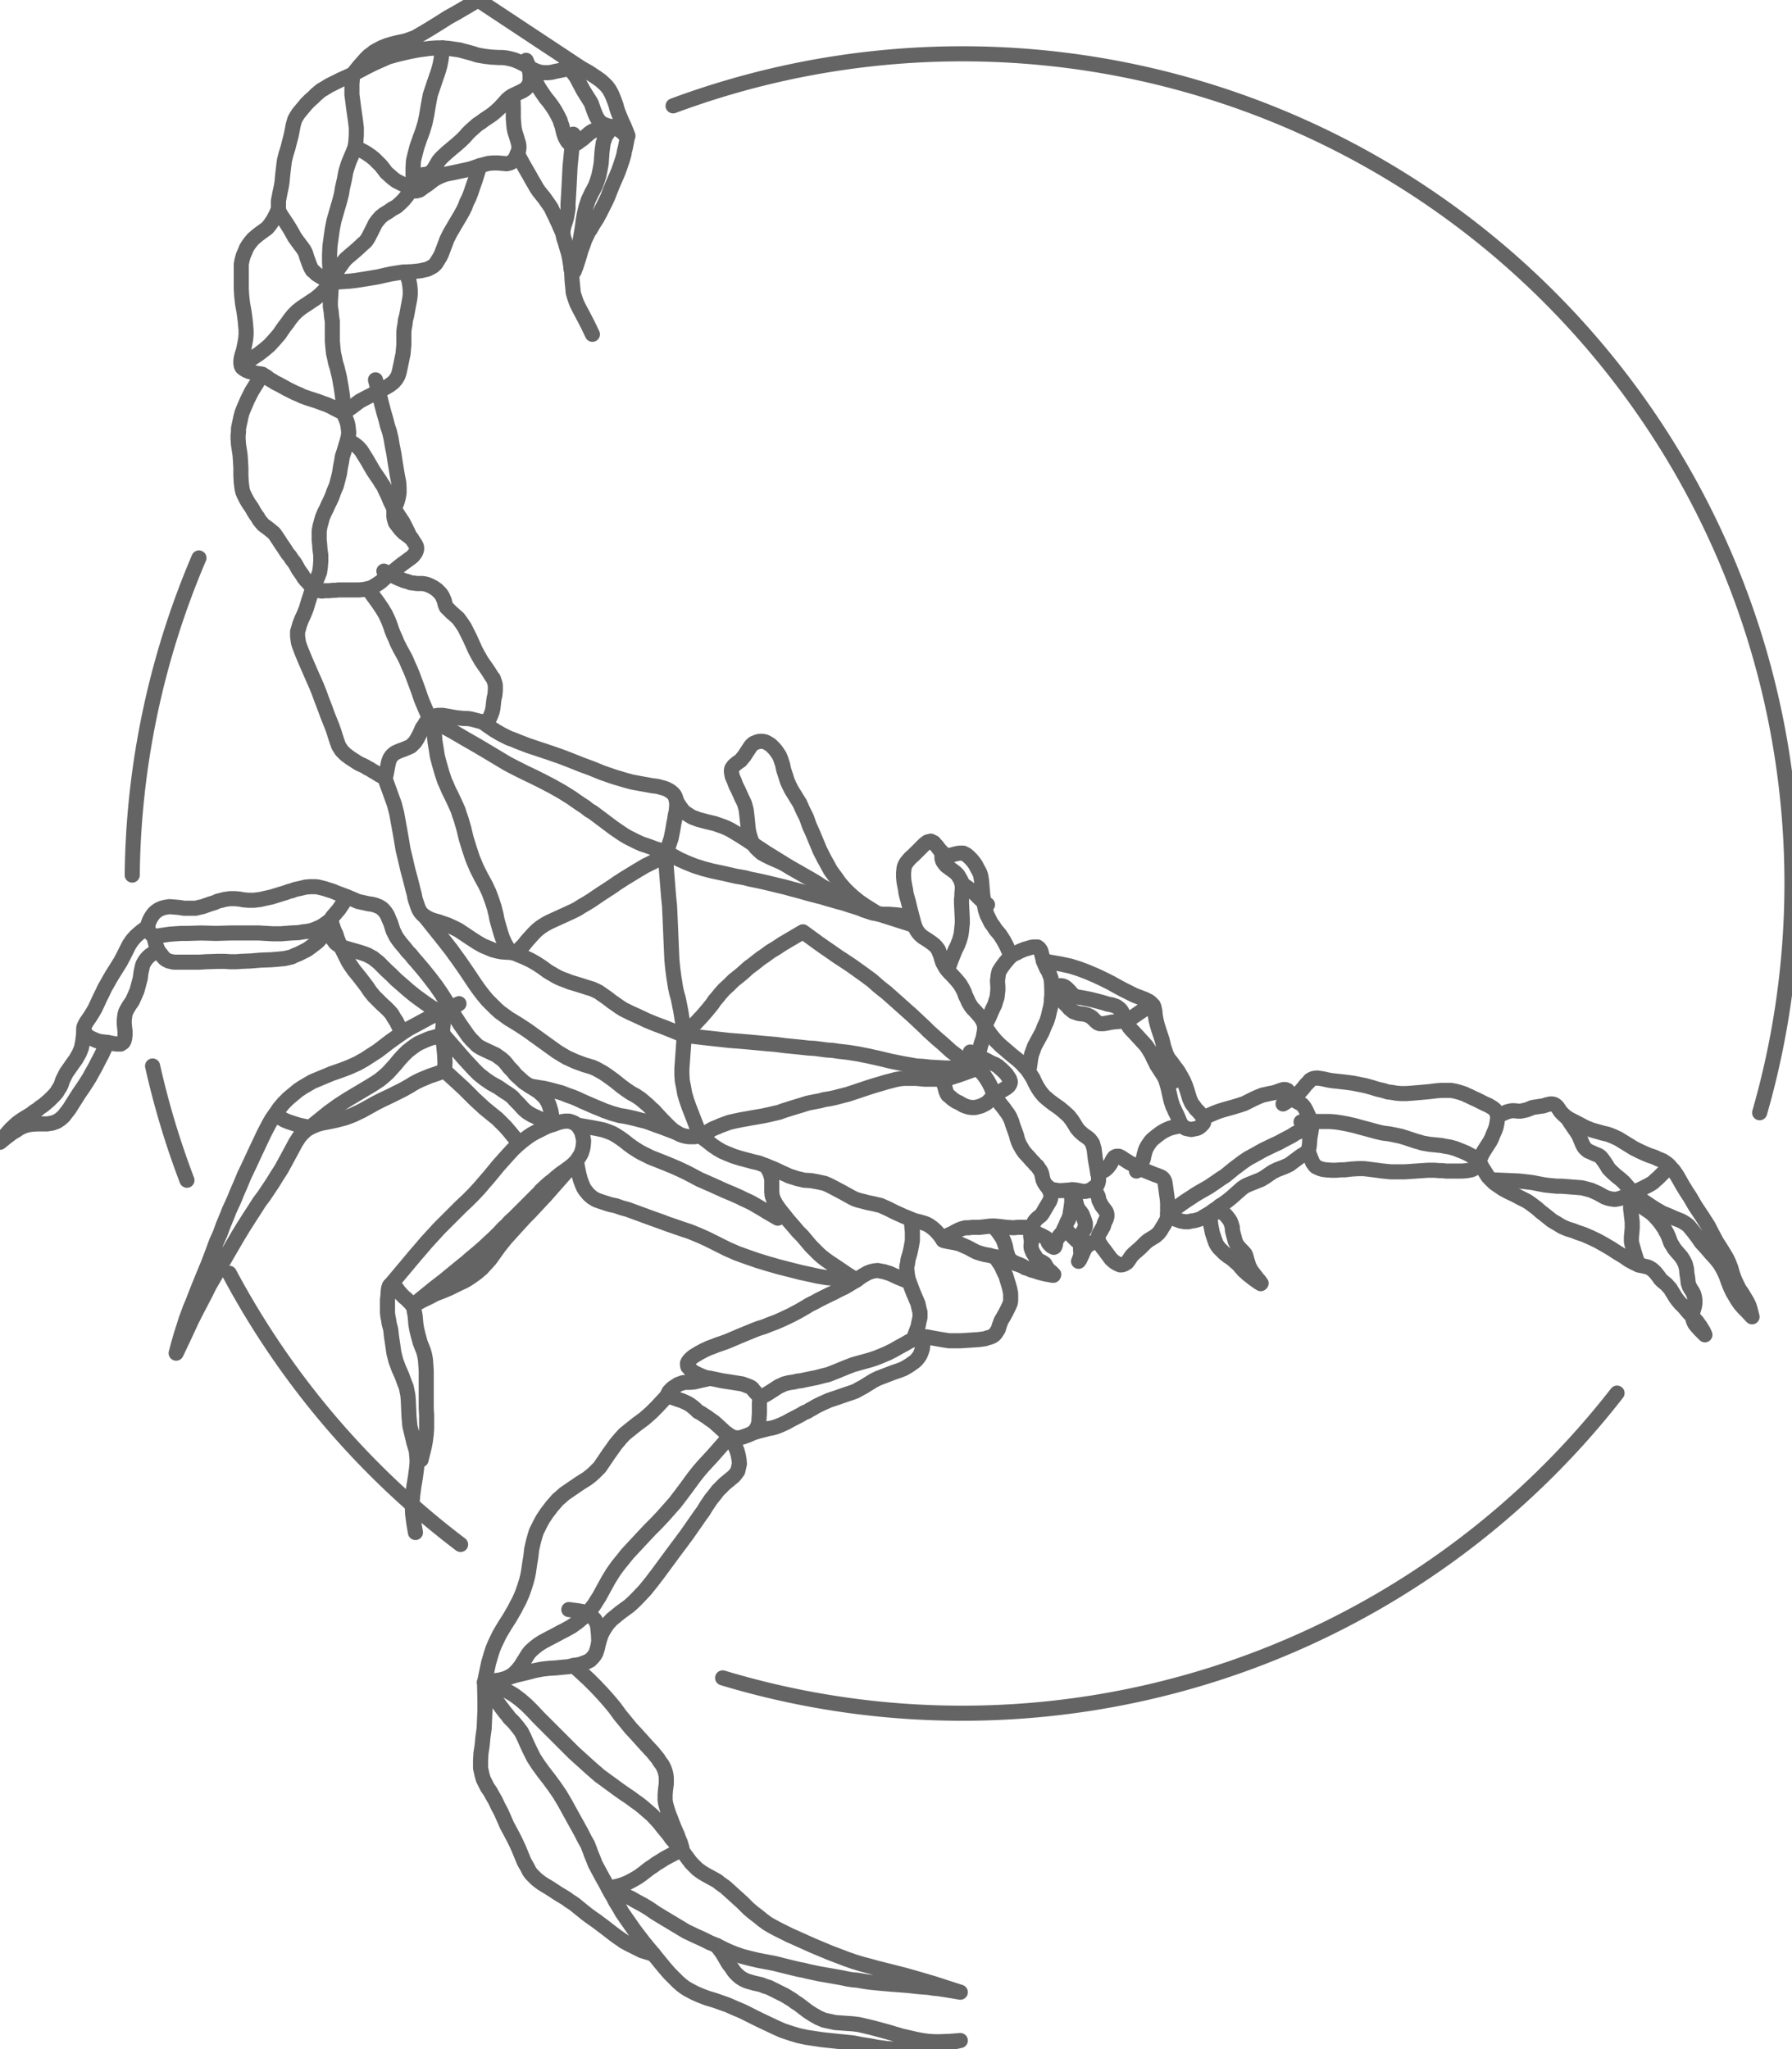 <?xml version="1.0" encoding="utf-8"?>
<!-- Generator: Fusion 360, Shaper Origin Export Add-In, Version 1.8.0  -->
<svg xmlns="http://www.w3.org/2000/svg" xmlns:xlink="http://www.w3.org/1999/xlink" xmlns:shaper="http://www.shapertools.com/namespaces/shaper" shaper:fusionaddin="version:1.8.0" width="4.486cm" height="5.131cm" version="1.1" x="0cm" y="0cm" viewBox="0 0 4.486 5.131" enable-background="new 0 0 4.486 5.131" xml:space="preserve"><path d="M2.203,2.353 A2.077,2.077 343.972 0,1 -0.517,4.874" transform="matrix(1,0,0,-1,2.202,5.139)" stroke="rgb(100,100,100)" stroke-width="0.001cm" stroke-linecap="round" stroke-linejoin="round" fill="none" /><path d="M-0.393,0.938 A2.077,2.077 253.221 0,1 1.846,1.651" transform="matrix(1,0,0,-1,2.202,5.139)" stroke="rgb(100,100,100)" stroke-width="0.001cm" stroke-linecap="round" stroke-linejoin="round" fill="none" /><path d="M-1.628,1.951 A2.077,2.077 208.023 0,1 -1.049,1.272" transform="matrix(1,0,0,-1,2.202,5.139)" stroke="rgb(100,100,100)" stroke-width="0.001cm" stroke-linecap="round" stroke-linejoin="round" fill="none" /><path d="M-1.82,2.47 A2.077,2.077 192.711 0,1 -1.734,2.184" transform="matrix(1,0,0,-1,2.202,5.139)" stroke="rgb(100,100,100)" stroke-width="0.001cm" stroke-linecap="round" stroke-linejoin="round" fill="none" /><path d="M-1.704,3.742 A2.077,2.077 156.897 0,1 -1.871,2.948" transform="matrix(1,0,0,-1,2.202,5.139)" stroke="rgb(100,100,100)" stroke-width="0.001cm" stroke-linecap="round" stroke-linejoin="round" fill="none" /><path d="M-0.748,4.969 L-1.005,5.139 -1.005,5.139 -1.056,5.109 -1.081,5.095 -1.103,5.081 -1.103,5.081 -1.124,5.068 -1.144,5.056 -1.163,5.045 -1.174,5.041 -1.185,5.037 -1.185,5.037 -1.208,5.032 -1.22,5.029 -1.233,5.025 -1.246,5.02 -1.259,5.013 -1.266,5.009 -1.272,5.004 -1.279,4.999 -1.286,4.992 -1.286,4.992 -1.294,4.983 -1.302,4.974 -1.319,4.953 -1.319,4.953 -1.285,4.971 -1.267,4.98 -1.249,4.988 -1.249,4.988 -1.231,4.996 -1.221,4.999 -1.21,5.002 -1.198,5.005 -1.185,5.008 -1.171,5.011 -1.155,5.014 -1.155,5.014 -1.14,5.016 -1.125,5.018 -1.109,5.019 -1.094,5.019 -1.094,5.019 -1.079,5.018 -1.066,5.016 -1.052,5.014 -1.037,5.01 -1.037,5.01 -1.022,5.006 -1.006,5.001 -0.989,4.998 -0.972,4.996 -0.972,4.996 -0.954,4.995 -0.945,4.995 -0.935,4.994 -0.925,4.992 -0.914,4.989 -0.902,4.984 -0.89,4.978 -0.89,4.978 -0.87,4.966 -0.87,4.966 -0.859,4.961 -0.849,4.958 -0.839,4.957 -0.83,4.957 -0.821,4.958 -0.813,4.96 -0.798,4.963 -0.798,4.963 -0.784,4.966 -0.772,4.968 -0.748,4.969 -0.748,4.969 -0.727,4.957 -0.718,4.951 -0.709,4.945 -0.709,4.945 -0.699,4.938 -0.69,4.93 -0.683,4.923 -0.677,4.915 -0.672,4.906 -0.668,4.897 -0.664,4.887 -0.66,4.876 -0.66,4.876 -0.658,4.868 -0.655,4.859 -0.651,4.849 -0.646,4.837 -0.646,4.837 -0.64,4.824 -0.635,4.812 -0.633,4.807 -0.631,4.802 -0.63,4.799 -0.631,4.798 -0.631,4.798 -0.632,4.798 -0.635,4.8 -0.639,4.803 -0.643,4.807 -0.648,4.811 -0.654,4.815 -0.661,4.819 -0.668,4.821 -0.668,4.821 -0.676,4.823 -0.681,4.824 -0.686,4.826 -0.686,4.826 -0.691,4.828 -0.697,4.831 -0.702,4.836 -0.707,4.843 -0.707,4.843 -0.711,4.851 -0.715,4.861 -0.722,4.881 -0.722,4.881 -0.727,4.889 -0.732,4.897 -0.742,4.913 -0.742,4.913 -0.751,4.93 -0.76,4.947 -0.76,4.947 -0.766,4.955 -0.772,4.962 -0.785,4.976" transform="matrix(1,0,0,-1,2.202,5.139)" stroke="rgb(100,100,100)" stroke-width="0.001cm" stroke-linecap="round" stroke-linejoin="round" fill="none" /><path d="M-0.719,4.302 L-0.719,4.302 -0.731,4.327 -0.744,4.352 -0.744,4.352 -0.751,4.365 -0.758,4.379 -0.761,4.387 -0.764,4.396 -0.767,4.406 -0.768,4.418 -0.768,4.418 -0.769,4.427 -0.77,4.438 -0.771,4.46 -0.771,4.46 -0.764,4.483 -0.76,4.495 -0.757,4.508 -0.753,4.521 -0.75,4.536 -0.747,4.553 -0.744,4.571 -0.744,4.571 -0.742,4.587 -0.739,4.604 -0.735,4.621 -0.729,4.639 -0.729,4.639 -0.721,4.656 -0.716,4.665 -0.711,4.675 -0.707,4.686 -0.703,4.699 -0.7,4.713 -0.697,4.73 -0.697,4.73 -0.695,4.759 -0.693,4.774 -0.692,4.781 -0.69,4.787 -0.69,4.787 -0.688,4.793 -0.686,4.798 -0.68,4.807 -0.674,4.814 -0.668,4.821 -0.668,4.821 -0.692,4.818 -0.703,4.816 -0.713,4.813 -0.713,4.813 -0.72,4.81 -0.726,4.806 -0.733,4.8 -0.738,4.796 -0.742,4.792 -0.742,4.792 -0.752,4.785 -0.757,4.781 -0.762,4.779 -0.762,4.779 -0.766,4.778 -0.769,4.777 -0.773,4.778 -0.775,4.779 -0.778,4.781 -0.78,4.783 -0.784,4.789 -0.788,4.797 -0.791,4.806 -0.795,4.823 -0.795,4.823 -0.798,4.831 -0.8,4.838 -0.806,4.85 -0.812,4.861 -0.819,4.872 -0.819,4.872 -0.827,4.883 -0.836,4.894 -0.845,4.907 -0.854,4.921 -0.854,4.921 -0.862,4.936 -0.87,4.953 -0.885,4.988" transform="matrix(1,0,0,-1,2.202,5.139)" stroke="rgb(100,100,100)" stroke-width="0.001cm" stroke-linecap="round" stroke-linejoin="round" fill="none" /><path d="M-0.767,4.803 L-0.767,4.803 -0.775,4.721 -0.775,4.721 -0.776,4.7 -0.777,4.681 -0.778,4.662 -0.779,4.645 -0.779,4.645 -0.78,4.63 -0.78,4.616 -0.782,4.604 -0.784,4.593 -0.784,4.593 -0.787,4.583 -0.79,4.574 -0.792,4.565 -0.793,4.56 -0.793,4.555 -0.793,4.555 -0.792,4.55 -0.791,4.544 -0.787,4.532 -0.783,4.518 -0.779,4.505 -0.779,4.505 -0.776,4.491 -0.774,4.478 -0.773,4.472 -0.773,4.467 -0.772,4.463 -0.771,4.46 -0.771,4.46 -0.77,4.457 -0.769,4.456 -0.767,4.457 -0.766,4.458 -0.764,4.461 -0.763,4.465 -0.761,4.469 -0.759,4.475 -0.755,4.487 -0.751,4.5 -0.747,4.514 -0.742,4.527 -0.742,4.527 -0.738,4.539 -0.733,4.549 -0.729,4.558 -0.724,4.565 -0.716,4.579 -0.707,4.593 -0.707,4.593 -0.699,4.608 -0.695,4.616 -0.69,4.626 -0.685,4.636 -0.68,4.647 -0.675,4.66 -0.669,4.675 -0.669,4.675 -0.659,4.698 -0.654,4.71 -0.65,4.721 -0.65,4.721 -0.643,4.742 -0.64,4.753 -0.639,4.76 -0.637,4.767 -0.637,4.767 -0.634,4.782 -0.631,4.798" transform="matrix(1,0,0,-1,2.202,5.139)" stroke="rgb(100,100,100)" stroke-width="0.001cm" stroke-linecap="round" stroke-linejoin="round" fill="none" /><path d="M-0.878,4.971 L-0.878,4.971 -0.875,4.952 -0.875,4.944 -0.875,4.936 -0.875,4.936 -0.876,4.932 -0.878,4.928 -0.881,4.922 -0.887,4.916 -0.893,4.912 -0.92,4.899 -0.92,4.899 -0.926,4.895 -0.932,4.89 -0.941,4.88 -0.951,4.869 -0.962,4.859 -0.962,4.859 -0.968,4.854 -0.975,4.849 -0.99,4.839 -0.998,4.833 -1.007,4.827 -1.015,4.82 -1.024,4.812 -1.024,4.812 -1.031,4.805 -1.038,4.797 -1.047,4.788 -1.057,4.779 -1.057,4.779 -1.069,4.769 -1.082,4.758 -1.094,4.747 -1.099,4.742 -1.104,4.736 -1.104,4.736 -1.111,4.724 -1.117,4.714 -1.121,4.71 -1.126,4.706 -1.132,4.703 -1.14,4.702 -1.14,4.702 -1.148,4.701 -1.156,4.7 -1.16,4.698 -1.163,4.696 -1.166,4.693 -1.168,4.688 -1.168,4.688 -1.169,4.684 -1.169,4.679 -1.169,4.674 -1.168,4.67 -1.168,4.67 -1.167,4.666 -1.166,4.663 -1.164,4.662 -1.162,4.661 -1.159,4.661 -1.156,4.662 -1.152,4.663 -1.149,4.665 -1.141,4.671 -1.132,4.677 -1.115,4.69 -1.115,4.69 -1.106,4.695 -1.097,4.699 -1.089,4.702 -1.081,4.704 -1.066,4.707 -1.052,4.71 -1.052,4.71 -1.038,4.713 -1.025,4.716 -1.001,4.724 -1.001,4.724 -0.99,4.727 -0.979,4.73 -0.967,4.731 -0.956,4.731 -0.956,4.731 -0.945,4.73 -0.934,4.729 -0.929,4.73 -0.923,4.732 -0.919,4.735 -0.914,4.74 -0.914,4.74 -0.91,4.747 -0.907,4.754 -0.907,4.754 -0.904,4.761 -0.903,4.768 -0.903,4.774 -0.904,4.78 -0.907,4.79 -0.91,4.8 -0.91,4.8 -0.913,4.809 -0.915,4.819 -0.916,4.83 -0.917,4.842 -0.917,4.842 -0.917,4.855 -0.917,4.869 -0.918,4.898" transform="matrix(1,0,0,-1,2.202,5.139)" stroke="rgb(100,100,100)" stroke-width="0.001cm" stroke-linecap="round" stroke-linejoin="round" fill="none" /><path d="M-0.907,4.754 L-0.907,4.754 -0.891,4.725 -0.883,4.711 -0.876,4.699 -0.876,4.699 -0.87,4.688 -0.864,4.678 -0.859,4.669 -0.853,4.66 -0.853,4.66 -0.84,4.644 -0.828,4.627 -0.828,4.627 -0.822,4.618 -0.817,4.607 -0.811,4.595 -0.808,4.588 -0.804,4.58 -0.804,4.58 -0.799,4.568 -0.793,4.555" transform="matrix(1,0,0,-1,2.202,5.139)" stroke="rgb(100,100,100)" stroke-width="0.001cm" stroke-linecap="round" stroke-linejoin="round" fill="none" /><path d="M-1.313,4.771 L-1.313,4.771 -1.287,4.757 -1.275,4.749 -1.265,4.741 -1.265,4.741 -1.256,4.732 -1.248,4.724 -1.241,4.715 -1.235,4.707 -1.235,4.707 -1.226,4.699 -1.218,4.692 -1.21,4.686 -1.202,4.682 -1.194,4.678 -1.185,4.675 -1.168,4.67 -1.168,4.67 -1.183,4.649 -1.191,4.639 -1.2,4.63 -1.2,4.63 -1.209,4.622 -1.22,4.616 -1.23,4.609 -1.24,4.603 -1.24,4.603 -1.249,4.596 -1.256,4.588 -1.262,4.58 -1.266,4.572 -1.274,4.556 -1.278,4.548 -1.282,4.541 -1.282,4.541 -1.287,4.534 -1.294,4.528 -1.308,4.515 -1.322,4.503 -1.336,4.491 -1.336,4.491 -1.342,4.484 -1.347,4.477 -1.357,4.463 -1.365,4.448 -1.372,4.432 -1.372,4.432 -1.342,4.434 -1.327,4.435 -1.31,4.437 -1.31,4.437 -1.291,4.44 -1.273,4.443 -1.255,4.446 -1.238,4.45 -1.238,4.45 -1.224,4.453 -1.212,4.455 -1.199,4.457 -1.192,4.458 -1.185,4.458 -1.185,4.458 -1.168,4.459 -1.15,4.461 -1.141,4.463 -1.132,4.465 -1.124,4.469 -1.117,4.473 -1.117,4.473 -1.111,4.479 -1.106,4.487 -1.101,4.495 -1.097,4.503 -1.083,4.54 -1.083,4.54 -1.075,4.556 -1.065,4.573 -1.055,4.59 -1.049,4.6 -1.043,4.611 -1.043,4.611 -1.038,4.621 -1.034,4.632 -1.028,4.644 -1.023,4.657 -1.023,4.657 -1.018,4.672 -1.012,4.689 -1.001,4.724" transform="matrix(1,0,0,-1,2.202,5.139)" stroke="rgb(100,100,100)" stroke-width="0.001cm" stroke-linecap="round" stroke-linejoin="round" fill="none" /><path d="M-1.319,4.953 L-1.319,4.953 -1.35,4.939 -1.364,4.932 -1.378,4.925 -1.378,4.925 -1.391,4.917 -1.398,4.913 -1.404,4.908 -1.411,4.902 -1.418,4.895 -1.426,4.888 -1.435,4.879 -1.435,4.879 -1.445,4.867 -1.455,4.855 -1.455,4.855 -1.46,4.847 -1.464,4.84 -1.466,4.833 -1.468,4.826 -1.473,4.8 -1.473,4.8 -1.477,4.785 -1.481,4.769 -1.486,4.753 -1.49,4.737 -1.49,4.737 -1.492,4.721 -1.494,4.704 -1.495,4.694 -1.496,4.683 -1.498,4.671 -1.501,4.657 -1.501,4.657 -1.505,4.636 -1.505,4.625 -1.505,4.615 -1.505,4.615 -1.502,4.606 -1.497,4.598 -1.491,4.589 -1.485,4.58 -1.485,4.58 -1.478,4.569 -1.471,4.557 -1.465,4.546 -1.458,4.536 -1.458,4.536 -1.452,4.528 -1.446,4.52 -1.441,4.513 -1.437,4.505 -1.437,4.505 -1.434,4.495 -1.43,4.484 -1.426,4.473 -1.423,4.467 -1.42,4.462 -1.42,4.462 -1.415,4.458 -1.41,4.453 -1.399,4.446 -1.386,4.439 -1.372,4.432 -1.372,4.432 -1.374,4.448 -1.376,4.465 -1.377,4.483 -1.377,4.502 -1.377,4.502 -1.376,4.523 -1.373,4.545 -1.37,4.566 -1.366,4.586 -1.366,4.586 -1.356,4.621 -1.353,4.631 -1.35,4.642 -1.347,4.654 -1.345,4.667 -1.345,4.667 -1.34,4.689 -1.338,4.7 -1.336,4.71 -1.336,4.71 -1.333,4.72 -1.33,4.729 -1.327,4.737 -1.324,4.744 -1.318,4.758 -1.313,4.771 -1.313,4.771 -1.312,4.778 -1.311,4.786 -1.31,4.802 -1.31,4.819 -1.312,4.836 -1.312,4.836 -1.317,4.871 -1.319,4.887 -1.321,4.902 -1.321,4.902 -1.321,4.916 -1.321,4.929 -1.319,4.953z" transform="matrix(1,0,0,-1,2.202,5.139)" stroke="rgb(100,100,100)" stroke-width="0.001cm" stroke-linecap="round" stroke-linejoin="round" fill="none" /><path d="M-1.168,4.688 L-1.168,4.688 -1.168,4.704 -1.168,4.719 -1.167,4.736 -1.165,4.745 -1.163,4.753 -1.163,4.753 -1.158,4.772 -1.151,4.792 -1.144,4.811 -1.138,4.831 -1.138,4.831 -1.134,4.85 -1.131,4.868 -1.128,4.885 -1.125,4.901 -1.125,4.901 -1.12,4.916 -1.115,4.931 -1.105,4.96 -1.105,4.96 -1.101,4.974 -1.098,4.989 -1.094,5.019" transform="matrix(1,0,0,-1,2.202,5.139)" stroke="rgb(100,100,100)" stroke-width="0.001cm" stroke-linecap="round" stroke-linejoin="round" fill="none" /><path d="M-1.598,4.223 L-1.598,4.223 -1.569,4.243 -1.554,4.253 -1.541,4.263 -1.541,4.263 -1.528,4.274 -1.516,4.287 -1.51,4.294 -1.503,4.302 -1.497,4.311 -1.49,4.321 -1.49,4.321 -1.483,4.33 -1.476,4.34 -1.468,4.35 -1.458,4.36 -1.458,4.36 -1.448,4.368 -1.436,4.376 -1.412,4.392 -1.412,4.392 -1.401,4.401 -1.391,4.411 -1.372,4.432 -1.372,4.432 -1.374,4.4 -1.375,4.384 -1.375,4.371 -1.375,4.371 -1.373,4.359 -1.372,4.347 -1.37,4.334 -1.37,4.327 -1.37,4.318 -1.37,4.318 -1.37,4.302 -1.37,4.285 -1.37,4.285 -1.369,4.273 -1.368,4.263 -1.367,4.254 -1.365,4.246 -1.362,4.231 -1.358,4.218 -1.358,4.218 -1.352,4.193 -1.35,4.181 -1.348,4.17 -1.348,4.17 -1.345,4.15 -1.344,4.14 -1.344,4.134 -1.343,4.127 -1.343,4.127 -1.343,4.116 -1.342,4.105 -1.342,4.105 -1.358,4.113 -1.366,4.117 -1.373,4.121 -1.373,4.121 -1.384,4.126 -1.393,4.129 -1.401,4.132 -1.409,4.135 -1.425,4.14 -1.434,4.143 -1.445,4.147 -1.445,4.147 -1.453,4.151 -1.463,4.155 -1.483,4.165 -1.483,4.165 -1.503,4.176 -1.513,4.181 -1.521,4.186 -1.521,4.186 -1.528,4.19 -1.534,4.195 -1.546,4.202 -1.546,4.202 -1.563,4.205 -1.571,4.207 -1.579,4.209 -1.586,4.212 -1.591,4.215 -1.596,4.219 -1.598,4.223 -1.598,4.223 -1.599,4.229 -1.599,4.236 -1.598,4.243 -1.596,4.251 -1.593,4.26 -1.591,4.269 -1.589,4.279 -1.587,4.29 -1.587,4.29 -1.586,4.301 -1.586,4.312 -1.588,4.335 -1.591,4.358 -1.595,4.38 -1.595,4.38 -1.596,4.39 -1.597,4.399 -1.598,4.416 -1.598,4.431 -1.598,4.445 -1.598,4.445 -1.598,4.457 -1.598,4.468 -1.598,4.478 -1.596,4.488 -1.596,4.488 -1.593,4.499 -1.589,4.508 -1.585,4.518 -1.58,4.526 -1.58,4.526 -1.574,4.534 -1.568,4.541 -1.561,4.547 -1.555,4.552 -1.544,4.56 -1.533,4.568 -1.533,4.568 -1.525,4.578 -1.517,4.59 -1.511,4.602 -1.505,4.615" transform="matrix(1,0,0,-1,2.202,5.139)" stroke="rgb(100,100,100)" stroke-width="0.001cm" stroke-linecap="round" stroke-linejoin="round" fill="none" /><path d="M-1.546,4.202 L-1.546,4.202 -1.559,4.18 -1.572,4.159 -1.583,4.137 -1.592,4.116 -1.592,4.116 -1.596,4.106 -1.599,4.095 -1.601,4.085 -1.603,4.076 -1.605,4.066 -1.605,4.057 -1.606,4.049 -1.606,4.041 -1.606,4.041 -1.605,4.026 -1.603,4.013 -1.601,4 -1.6,3.985 -1.6,3.985 -1.599,3.968 -1.599,3.949 -1.598,3.931 -1.597,3.923 -1.596,3.915 -1.596,3.915 -1.594,3.907 -1.591,3.9 -1.585,3.888 -1.579,3.878 -1.572,3.868 -1.572,3.868 -1.567,3.859 -1.562,3.851 -1.557,3.844 -1.553,3.837 -1.553,3.837 -1.548,3.831 -1.543,3.825 -1.532,3.817 -1.522,3.809 -1.516,3.804 -1.511,3.797 -1.511,3.797 -1.507,3.791 -1.503,3.785 -1.498,3.777 -1.493,3.77 -1.493,3.77 -1.482,3.753 -1.476,3.746 -1.471,3.738 -1.471,3.738 -1.466,3.732 -1.462,3.726 -1.455,3.713 -1.455,3.713 -1.445,3.699 -1.441,3.692 -1.436,3.686 -1.436,3.686 -1.431,3.681 -1.427,3.676 -1.418,3.67 -1.418,3.67 -1.412,3.681 -1.407,3.693 -1.402,3.706 -1.4,3.72 -1.4,3.72 -1.399,3.734 -1.399,3.749 -1.401,3.764 -1.402,3.778 -1.402,3.778 -1.403,3.787 -1.403,3.795 -1.403,3.802 -1.403,3.809 -1.401,3.821 -1.398,3.832 -1.395,3.843 -1.39,3.855 -1.384,3.867 -1.381,3.874 -1.377,3.882 -1.377,3.882 -1.371,3.895 -1.366,3.909 -1.36,3.923 -1.356,3.938 -1.356,3.938 -1.352,3.954 -1.35,3.968 -1.347,3.983 -1.345,3.996 -1.345,3.996 -1.341,4.008 -1.338,4.018 -1.335,4.028 -1.332,4.037 -1.332,4.037 -1.33,4.047 -1.329,4.056 -1.33,4.065 -1.331,4.074 -1.333,4.082 -1.336,4.09 -1.342,4.105 -1.342,4.105 -1.321,4.12 -1.301,4.135 -1.301,4.135 -1.28,4.146 -1.258,4.157 -1.258,4.157 -1.236,4.169 -1.226,4.175 -1.217,4.182 -1.217,4.182 -1.211,4.189 -1.206,4.197 -1.203,4.206 -1.201,4.215 -1.201,4.215 -1.197,4.234 -1.195,4.244 -1.193,4.253 -1.193,4.253 -1.192,4.265 -1.191,4.275 -1.191,4.283 -1.191,4.291 -1.191,4.308 -1.19,4.317 -1.188,4.328 -1.188,4.328 -1.187,4.338 -1.184,4.349 -1.18,4.371 -1.18,4.371 -1.176,4.392 -1.175,4.402 -1.175,4.412 -1.175,4.412 -1.176,4.423 -1.178,4.435 -1.185,4.458" transform="matrix(1,0,0,-1,2.202,5.139)" stroke="rgb(100,100,100)" stroke-width="0.001cm" stroke-linecap="round" stroke-linejoin="round" fill="none" /><path d="M-1.332,4.037 L-1.332,4.037 -1.323,4.032 -1.315,4.027 -1.306,4.02 -1.298,4.011 -1.298,4.011 -1.291,4 -1.283,3.987 -1.268,3.961 -1.268,3.961 -1.26,3.949 -1.251,3.936 -1.247,3.929 -1.242,3.922 -1.238,3.913 -1.233,3.903 -1.233,3.903 -1.229,3.894 -1.225,3.884 -1.22,3.874 -1.215,3.863 -1.215,3.863 -1.208,3.854 -1.201,3.843 -1.193,3.831 -1.19,3.825 -1.186,3.817 -1.186,3.817 -1.18,3.805 -1.177,3.798 -1.172,3.791 -1.172,3.791 -1.162,3.776 -1.16,3.772 -1.159,3.768 -1.159,3.764 -1.16,3.76 -1.16,3.76 -1.162,3.755 -1.165,3.751 -1.169,3.746 -1.174,3.742 -1.185,3.734 -1.196,3.726 -1.196,3.726 -1.205,3.719 -1.212,3.713 -1.219,3.708 -1.225,3.703 -1.225,3.703 -1.236,3.694 -1.248,3.683 -1.248,3.683 -1.255,3.678 -1.263,3.673 -1.271,3.668 -1.281,3.665 -1.281,3.665 -1.291,3.663 -1.303,3.662 -1.313,3.662 -1.323,3.662 -1.323,3.662 -1.333,3.662 -1.341,3.662 -1.355,3.662 -1.362,3.661 -1.369,3.661 -1.378,3.66 -1.39,3.66 -1.39,3.66 -1.396,3.659 -1.402,3.66 -1.402,3.66 -1.408,3.661 -1.412,3.663 -1.418,3.67 -1.418,3.67 -1.43,3.633 -1.435,3.616 -1.441,3.601 -1.441,3.601 -1.447,3.588 -1.452,3.575 -1.455,3.564 -1.457,3.558 -1.457,3.552 -1.457,3.552 -1.457,3.545 -1.456,3.538 -1.455,3.531 -1.453,3.524 -1.447,3.508 -1.44,3.491 -1.44,3.491 -1.424,3.454 -1.416,3.436 -1.409,3.42 -1.409,3.42 -1.403,3.405 -1.398,3.391 -1.388,3.365 -1.388,3.365 -1.383,3.351 -1.377,3.336 -1.371,3.321 -1.366,3.307 -1.366,3.307 -1.362,3.294 -1.358,3.282 -1.354,3.271 -1.35,3.265 -1.347,3.26 -1.347,3.26 -1.342,3.255 -1.337,3.25 -1.325,3.241 -1.314,3.234 -1.308,3.23 -1.303,3.227 -1.303,3.227 -1.294,3.223 -1.286,3.219 -1.282,3.216 -1.277,3.214 -1.271,3.21 -1.264,3.206 -1.264,3.206 -1.251,3.198 -1.245,3.195 -1.242,3.195 -1.24,3.195 -1.24,3.195 -1.238,3.195 -1.236,3.197 -1.235,3.201 -1.233,3.212 -1.233,3.212 -1.231,3.223 -1.229,3.232 -1.226,3.24 -1.222,3.246 -1.218,3.25 -1.213,3.254 -1.202,3.259 -1.191,3.263 -1.179,3.268 -1.173,3.271 -1.168,3.276 -1.163,3.281 -1.158,3.289 -1.158,3.289 -1.151,3.302 -1.145,3.316 -1.145,3.316 -1.14,3.323 -1.136,3.33 -1.131,3.335 -1.127,3.339 -1.122,3.342 -1.116,3.345 -1.111,3.347 -1.105,3.348 -1.105,3.348 -1.094,3.348 -1.082,3.346 -1.071,3.344 -1.06,3.342 -1.06,3.342 -1.05,3.341 -1.04,3.34 -1.032,3.34 -1.024,3.339 -1.024,3.339 -1.008,3.335 -1.001,3.333 -0.995,3.332 -0.995,3.332 -0.991,3.332 -0.987,3.333 -0.984,3.334 -0.981,3.336 -0.976,3.342 -0.973,3.349 -0.97,3.357 -0.968,3.366 -0.966,3.384 -0.966,3.384 -0.965,3.391 -0.963,3.399 -0.962,3.411 -0.962,3.423 -0.963,3.428 -0.965,3.434 -0.965,3.434 -0.967,3.44 -0.971,3.445 -0.979,3.458 -0.997,3.484 -0.997,3.484 -1.005,3.498 -1.012,3.511 -1.025,3.54 -1.025,3.54 -1.032,3.554 -1.039,3.568 -1.047,3.58 -1.055,3.591 -1.055,3.591 -1.064,3.599 -1.072,3.606 -1.079,3.613 -1.082,3.616 -1.085,3.619 -1.085,3.619 -1.088,3.627 -1.09,3.636 -1.092,3.64 -1.094,3.645 -1.097,3.65 -1.101,3.655 -1.101,3.655 -1.108,3.662 -1.115,3.667 -1.115,3.667 -1.124,3.672 -1.131,3.675 -1.138,3.677 -1.144,3.678 -1.158,3.678 -1.165,3.679 -1.174,3.68 -1.174,3.68 -1.182,3.683 -1.19,3.685 -1.207,3.692 -1.207,3.692 -1.241,3.709" transform="matrix(1,0,0,-1,2.202,5.139)" stroke="rgb(100,100,100)" stroke-width="0.001cm" stroke-linecap="round" stroke-linejoin="round" fill="none" /><path d="M-1.262,4.188 L-1.262,4.188 -1.251,4.145 -1.246,4.125 -1.241,4.106 -1.241,4.106 -1.236,4.089 -1.232,4.073 -1.227,4.058 -1.223,4.041 -1.223,4.041 -1.22,4.023 -1.216,4.003 -1.213,3.983 -1.21,3.965 -1.21,3.965 -1.207,3.947 -1.204,3.932 -1.203,3.918 -1.203,3.905 -1.203,3.905 -1.205,3.893 -1.208,3.882 -1.212,3.872 -1.215,3.863 -1.215,3.863 -1.216,3.857 -1.216,3.851 -1.216,3.846 -1.215,3.84 -1.212,3.83 -1.206,3.822 -1.199,3.813 -1.191,3.805 -1.172,3.791" transform="matrix(1,0,0,-1,2.202,5.139)" stroke="rgb(100,100,100)" stroke-width="0.001cm" stroke-linecap="round" stroke-linejoin="round" fill="none" /><path d="M-1.281,3.665 L-1.281,3.665 -1.257,3.632 -1.246,3.616 -1.237,3.601 -1.237,3.601 -1.23,3.586 -1.225,3.573 -1.221,3.561 -1.217,3.551 -1.217,3.551 -1.212,3.54 -1.208,3.53 -1.2,3.514 -1.195,3.505 -1.19,3.496 -1.185,3.486 -1.18,3.474 -1.18,3.474 -1.175,3.463 -1.17,3.451 -1.161,3.427 -1.161,3.427 -1.153,3.405 -1.149,3.393 -1.144,3.38 -1.144,3.38 -1.138,3.366 -1.131,3.35 -1.116,3.317 -1.116,3.317 -1.113,3.282 -1.11,3.264 -1.107,3.245 -1.102,3.226 -1.096,3.205 -1.089,3.184 -1.084,3.173 -1.079,3.161 -1.079,3.161 -1.071,3.145 -1.063,3.128 -1.055,3.11 -1.052,3.1 -1.048,3.089 -1.048,3.089 -1.041,3.065 -1.035,3.04 -1.027,3.014 -1.019,2.99 -1.019,2.99 -1.009,2.966 -0.998,2.944 -0.987,2.924 -0.978,2.905 -0.978,2.905 -0.971,2.886 -0.965,2.868 -0.96,2.848 -0.958,2.837 -0.955,2.826 -0.955,2.826 -0.948,2.802 -0.944,2.79 -0.939,2.779 -0.934,2.77 -0.929,2.762 -0.926,2.759 -0.924,2.756 -0.921,2.755 -0.918,2.754 -0.918,2.754 -0.915,2.754 -0.912,2.755 -0.909,2.756 -0.905,2.759 -0.899,2.765 -0.891,2.773 -0.884,2.782 -0.876,2.791 -0.867,2.801 -0.858,2.81 -0.858,2.81 -0.848,2.818 -0.837,2.825 -0.826,2.831 -0.815,2.836 -0.769,2.857 -0.769,2.857 -0.757,2.863 -0.746,2.87 -0.734,2.877 -0.721,2.885 -0.708,2.894 -0.693,2.904 -0.676,2.915 -0.667,2.921 -0.657,2.928 -0.657,2.928 -0.64,2.939 -0.622,2.95 -0.604,2.961 -0.587,2.971 -0.587,2.971 -0.571,2.979 -0.557,2.986 -0.551,2.99 -0.545,2.995 -0.54,3 -0.535,3.006 -0.535,3.006 -0.531,3.013 -0.528,3.022 -0.525,3.031 -0.522,3.04 -0.518,3.06 -0.515,3.078 -0.515,3.078 -0.513,3.087 -0.512,3.095 -0.509,3.109 -0.508,3.122 -0.508,3.127 -0.508,3.132 -0.508,3.132 -0.51,3.139 -0.512,3.145 -0.515,3.15 -0.519,3.154 -0.524,3.158 -0.529,3.161 -0.535,3.164 -0.541,3.166 -0.556,3.17 -0.571,3.172 -0.604,3.178 -0.604,3.178 -0.62,3.181 -0.635,3.185 -0.665,3.194 -0.694,3.204 -0.721,3.215 -0.721,3.215 -0.748,3.225 -0.773,3.235 -0.799,3.245 -0.825,3.254 -0.825,3.254 -0.879,3.272 -0.905,3.282 -0.917,3.287 -0.928,3.291 -0.928,3.291 -0.938,3.296 -0.948,3.301 -0.965,3.311 -0.981,3.322 -0.995,3.332" transform="matrix(1,0,0,-1,2.202,5.139)" stroke="rgb(100,100,100)" stroke-width="0.001cm" stroke-linecap="round" stroke-linejoin="round" fill="none" /><path d="M-1.126,3.339 L-1.126,3.339 -1.066,3.306 -1.037,3.289 -1.009,3.273 -1.009,3.273 -0.982,3.257 -0.957,3.242 -0.932,3.227 -0.909,3.215 -0.909,3.215 -0.887,3.204 -0.866,3.194 -0.844,3.183 -0.821,3.171 -0.821,3.171 -0.796,3.157 -0.772,3.142 -0.749,3.126 -0.738,3.119 -0.728,3.111 -0.728,3.111 -0.718,3.105 -0.71,3.099 -0.694,3.087 -0.666,3.066 -0.666,3.066 -0.65,3.055 -0.641,3.049 -0.631,3.043 -0.621,3.038 -0.609,3.032 -0.596,3.026 -0.581,3.021 -0.581,3.021 -0.559,3.013 -0.535,3.006 -0.535,3.006 -0.534,2.966 -0.531,2.928 -0.531,2.928 -0.528,2.891 -0.526,2.872 -0.525,2.851 -0.525,2.851 -0.524,2.829 -0.523,2.805 -0.522,2.781 -0.521,2.758 -0.521,2.758 -0.52,2.736 -0.518,2.715 -0.515,2.692 -0.513,2.68 -0.511,2.667 -0.511,2.667 -0.508,2.653 -0.504,2.639 -0.498,2.609 -0.493,2.578 -0.491,2.562 -0.49,2.547 -0.49,2.547 -0.49,2.533 -0.491,2.519 -0.493,2.491 -0.495,2.463 -0.495,2.449 -0.494,2.433 -0.494,2.433 -0.491,2.418 -0.488,2.401 -0.483,2.384 -0.477,2.367 -0.463,2.331 -0.449,2.295 -0.449,2.295 -0.463,2.293 -0.478,2.293 -0.485,2.294 -0.493,2.296 -0.501,2.299 -0.508,2.303 -0.508,2.303 -0.517,2.309 -0.525,2.316 -0.541,2.332 -0.557,2.349 -0.565,2.358 -0.573,2.365 -0.573,2.365 -0.58,2.372 -0.587,2.378 -0.593,2.383 -0.599,2.388 -0.611,2.396 -0.622,2.402 -0.622,2.402 -0.634,2.41 -0.645,2.418 -0.655,2.426 -0.665,2.434 -0.683,2.447 -0.692,2.453 -0.701,2.458 -0.701,2.458 -0.71,2.463 -0.719,2.467 -0.739,2.473 -0.761,2.481 -0.772,2.486 -0.783,2.491 -0.783,2.491 -0.795,2.498 -0.808,2.506 -0.833,2.524 -0.858,2.542 -0.883,2.56 -0.883,2.56 -0.906,2.575 -0.929,2.589 -0.951,2.605 -0.961,2.614 -0.971,2.624 -0.971,2.624 -0.982,2.635 -0.992,2.647 -1.002,2.66 -1.012,2.674 -1.032,2.704 -1.052,2.733 -1.052,2.733 -1.073,2.762 -1.095,2.79 -1.139,2.845" transform="matrix(1,0,0,-1,2.202,5.139)" stroke="rgb(100,100,100)" stroke-width="0.001cm" stroke-linecap="round" stroke-linejoin="round" fill="none" /><path d="M-1.24,3.195 L-1.24,3.195 -1.223,3.148 -1.215,3.126 -1.209,3.103 -1.209,3.103 -1.205,3.081 -1.201,3.059 -1.197,3.036 -1.193,3.012 -1.193,3.012 -1.187,2.987 -1.181,2.961 -1.174,2.935 -1.168,2.911 -1.168,2.911 -1.165,2.9 -1.163,2.889 -1.16,2.88 -1.157,2.871 -1.154,2.863 -1.15,2.856 -1.145,2.85 -1.139,2.845 -1.139,2.845 -1.132,2.841 -1.124,2.837 -1.115,2.834 -1.104,2.831 -1.093,2.827 -1.081,2.823 -1.068,2.817 -1.054,2.81 -1.054,2.81 -1.042,2.802 -1.03,2.794 -1.018,2.786 -1.007,2.779 -1.007,2.779 -0.993,2.771 -0.981,2.766 -0.969,2.761 -0.958,2.758 -0.948,2.756 -0.937,2.755 -0.918,2.754" transform="matrix(1,0,0,-1,2.202,5.139)" stroke="rgb(100,100,100)" stroke-width="0.001cm" stroke-linecap="round" stroke-linejoin="round" fill="none" /><path d="M-0.918,2.754 L-0.918,2.754 -0.889,2.742 -0.874,2.735 -0.86,2.727 -0.86,2.727 -0.846,2.718 -0.831,2.707 -0.814,2.697 -0.805,2.692 -0.796,2.688 -0.796,2.688 -0.785,2.684 -0.775,2.68 -0.752,2.673 -0.73,2.666 -0.72,2.663 -0.711,2.659 -0.711,2.659 -0.703,2.655 -0.696,2.65 -0.683,2.641 -0.67,2.631 -0.657,2.622 -0.657,2.622 -0.65,2.617 -0.642,2.612 -0.624,2.603 -0.604,2.594 -0.583,2.584 -0.583,2.584 -0.561,2.575 -0.537,2.566 -0.49,2.547 -0.49,2.547 -0.46,2.578 -0.445,2.594 -0.432,2.609 -0.432,2.609 -0.419,2.625 -0.413,2.634 -0.406,2.642 -0.398,2.652 -0.389,2.662 -0.378,2.672 -0.366,2.684 -0.366,2.684 -0.346,2.7 -0.336,2.709 -0.327,2.717 -0.327,2.717 -0.316,2.725 -0.306,2.733 -0.297,2.74 -0.288,2.746 -0.273,2.757 -0.258,2.766 -0.258,2.766 -0.243,2.776 -0.226,2.786 -0.192,2.806 -0.192,2.806 -0.155,2.779 -0.138,2.767 -0.122,2.756 -0.122,2.756 -0.112,2.749 -0.102,2.742 -0.094,2.737 -0.085,2.731 -0.07,2.721 -0.056,2.711 -0.042,2.701 -0.027,2.69 -0.019,2.684 -0.011,2.677 -0.002,2.669 0.008,2.661 0.008,2.661 0.017,2.654 0.026,2.646 0.044,2.63 0.063,2.613 0.081,2.597 0.081,2.597 0.097,2.582 0.114,2.566 0.123,2.557 0.133,2.548 0.144,2.538 0.157,2.527 0.157,2.527 0.168,2.517 0.179,2.507 0.191,2.498 0.203,2.489 0.203,2.489 0.214,2.482 0.224,2.476 0.244,2.464 0.244,2.464 0.244,2.475 0.245,2.485 0.247,2.497 0.25,2.51 0.25,2.51 0.254,2.525 0.259,2.54 0.262,2.556 0.263,2.563 0.263,2.57 0.263,2.57 0.261,2.576 0.259,2.582 0.256,2.587 0.253,2.592 0.245,2.601 0.238,2.609 0.238,2.609 0.233,2.614 0.229,2.619 0.223,2.629 0.219,2.638 0.215,2.646 0.212,2.655 0.207,2.665 0.201,2.675 0.197,2.68 0.192,2.686 0.192,2.686 0.181,2.698 0.175,2.704 0.17,2.71 0.17,2.71 0.166,2.715 0.163,2.72 0.158,2.729 0.155,2.738 0.153,2.746 0.15,2.753 0.147,2.761 0.141,2.769 0.137,2.773 0.132,2.777 0.132,2.777 0.125,2.782 0.116,2.788 0.108,2.793 0.101,2.799 0.101,2.799 0.096,2.805 0.092,2.811 0.087,2.822 0.087,2.822 0.083,2.828 0.079,2.833 0.075,2.837 0.07,2.841 0.065,2.843 0.059,2.845 0.047,2.848 0.035,2.849 0.022,2.85 0.009,2.85 -0.004,2.851 -0.004,2.851 -0.017,2.853 -0.029,2.857 -0.041,2.861 -0.053,2.867 -0.075,2.878 -0.095,2.89 -0.095,2.89 -0.113,2.901 -0.129,2.911 -0.146,2.921 -0.163,2.932 -0.163,2.932 -0.182,2.943 -0.203,2.955 -0.224,2.967 -0.244,2.979 -0.244,2.979 -0.263,2.991 -0.281,3.002 -0.316,3.025 -0.316,3.025 -0.334,3.037 -0.353,3.049 -0.373,3.061 -0.383,3.066 -0.393,3.07 -0.393,3.07 -0.413,3.077 -0.434,3.082 -0.453,3.087 -0.461,3.09 -0.469,3.093 -0.469,3.093 -0.476,3.097 -0.482,3.101 -0.488,3.105 -0.493,3.11 -0.501,3.121 -0.508,3.132" transform="matrix(1,0,0,-1,2.202,5.139)" stroke="rgb(100,100,100)" stroke-width="0.001cm" stroke-linecap="round" stroke-linejoin="round" fill="none" /><path d="M-0.535,3.006 L-0.535,3.006 -0.519,2.997 -0.501,2.987 -0.483,2.979 -0.463,2.971 -0.463,2.971 -0.441,2.964 -0.418,2.958 -0.394,2.953 -0.372,2.948 -0.372,2.948 -0.359,2.945 -0.347,2.943 -0.336,2.941 -0.325,2.938 -0.305,2.934 -0.287,2.93 -0.254,2.922 -0.237,2.918 -0.219,2.913 -0.219,2.913 -0.2,2.908 -0.179,2.902 -0.156,2.896 -0.144,2.893 -0.131,2.889 -0.117,2.885 -0.103,2.881 -0.088,2.877 -0.073,2.872 -0.057,2.867 -0.04,2.862 -0.022,2.857 -0.004,2.851 -0.004,2.851 0.018,2.844 0.04,2.837 0.087,2.822 0.087,2.822 0.081,2.845 0.075,2.868 0.075,2.868 0.072,2.881 0.068,2.895 0.066,2.903 0.065,2.911 0.063,2.921 0.061,2.932 0.061,2.932 0.06,2.943 0.06,2.954 0.061,2.964 0.062,2.969 0.064,2.974 0.064,2.974 0.067,2.979 0.07,2.983 0.077,2.991 0.086,2.999 0.095,3.008 0.095,3.008 0.104,3.017 0.112,3.025 0.116,3.028 0.12,3.031 0.124,3.032 0.128,3.033 0.128,3.033 0.132,3.031 0.136,3.029 0.139,3.025 0.143,3.021 0.149,3.013 0.156,3.005 0.156,3.005 0.16,3.001 0.164,2.999 0.167,2.998 0.171,2.997 0.179,2.998 0.186,3 0.194,3.002 0.201,3.003 0.205,3.003 0.209,3.003 0.213,3.001 0.217,2.999 0.217,2.999 0.223,2.994 0.229,2.988 0.235,2.981 0.24,2.974 0.24,2.974 0.244,2.966 0.248,2.959 0.251,2.953 0.253,2.947 0.255,2.935 0.256,2.924 0.256,2.924 0.258,2.899 0.26,2.886 0.262,2.874 0.262,2.874 0.265,2.86 0.269,2.848 0.274,2.838 0.279,2.828 0.285,2.82 0.29,2.812 0.301,2.799 0.301,2.799 0.31,2.785 0.317,2.772 0.329,2.746 0.329,2.746 0.315,2.73 0.309,2.722 0.304,2.715 0.304,2.715 0.299,2.707 0.297,2.699 0.296,2.691 0.295,2.683 0.296,2.668 0.296,2.66 0.295,2.651 0.295,2.651 0.294,2.642 0.291,2.633 0.288,2.623 0.283,2.613 0.274,2.592 0.263,2.57" transform="matrix(1,0,0,-1,2.202,5.139)" stroke="rgb(100,100,100)" stroke-width="0.001cm" stroke-linecap="round" stroke-linejoin="round" fill="none" /><path d="M-0.244,2.979 L-0.244,2.979 -0.265,2.988 -0.276,2.993 -0.286,2.998 -0.295,3.003 -0.303,3.01 -0.31,3.017 -0.316,3.025 -0.316,3.025 -0.321,3.034 -0.324,3.043 -0.327,3.053 -0.329,3.064 -0.331,3.085 -0.332,3.094 -0.333,3.103 -0.333,3.103 -0.334,3.111 -0.336,3.119 -0.338,3.126 -0.341,3.133 -0.345,3.141 -0.349,3.15 -0.354,3.161 -0.36,3.173 -0.36,3.173 -0.364,3.184 -0.369,3.195 -0.37,3.201 -0.371,3.206 -0.371,3.211 -0.37,3.215 -0.37,3.215 -0.368,3.218 -0.365,3.222 -0.358,3.228 -0.348,3.235 -0.344,3.24 -0.339,3.246 -0.339,3.246 -0.324,3.269 -0.324,3.269 -0.32,3.274 -0.315,3.278 -0.31,3.28 -0.305,3.282 -0.299,3.283 -0.294,3.283 -0.288,3.282 -0.283,3.28 -0.278,3.277 -0.273,3.274 -0.268,3.269 -0.263,3.264 -0.259,3.259 -0.255,3.253 -0.251,3.247 -0.248,3.24 -0.248,3.24 -0.243,3.225 -0.24,3.211 -0.24,3.211 -0.235,3.196 -0.231,3.183 -0.226,3.172 -0.221,3.162 -0.21,3.144 -0.2,3.128 -0.2,3.128 -0.192,3.11 -0.183,3.092 -0.176,3.072 -0.167,3.052 -0.167,3.052 -0.15,3.011 -0.14,2.991 -0.13,2.973 -0.13,2.973 -0.123,2.96 -0.115,2.949 -0.107,2.938 -0.1,2.928 -0.092,2.919 -0.084,2.91 -0.068,2.895 -0.052,2.882 -0.036,2.871 -0.004,2.851" transform="matrix(1,0,0,-1,2.202,5.139)" stroke="rgb(100,100,100)" stroke-width="0.001cm" stroke-linecap="round" stroke-linejoin="round" fill="none" /><path d="M0.17,2.71 L0.17,2.71 0.179,2.735 0.189,2.76 0.189,2.76 0.195,2.772 0.2,2.785 0.202,2.792 0.204,2.8 0.205,2.808 0.206,2.818 0.206,2.818 0.207,2.827 0.207,2.837 0.206,2.857 0.206,2.857 0.205,2.877 0.205,2.888 0.206,2.895 0.206,2.902 0.206,2.902 0.207,2.913 0.207,2.92 0.206,2.927 0.206,2.927 0.204,2.934 0.2,2.941 0.196,2.948 0.189,2.955 0.189,2.955 0.174,2.966 0.167,2.971 0.162,2.977 0.162,2.977 0.158,2.983 0.156,2.99 0.156,2.997 0.156,3.005" transform="matrix(1,0,0,-1,2.202,5.139)" stroke="rgb(100,100,100)" stroke-width="0.001cm" stroke-linecap="round" stroke-linejoin="round" fill="none" /><path d="M0.206,2.927 L0.206,2.927 0.215,2.92 0.221,2.916 0.227,2.911 0.227,2.911 0.233,2.907 0.239,2.901 0.239,2.901 0.245,2.895 0.252,2.888 0.252,2.888 0.26,2.881 0.27,2.874" transform="matrix(1,0,0,-1,2.202,5.139)" stroke="rgb(100,100,100)" stroke-width="0.001cm" stroke-linecap="round" stroke-linejoin="round" fill="none" /><path d="M0.329,2.746 L0.329,2.746 0.336,2.75 0.345,2.754 0.35,2.757 0.355,2.759 0.362,2.762 0.369,2.764 0.369,2.764 0.379,2.767 0.385,2.768 0.389,2.768 0.389,2.768 0.395,2.768 0.399,2.765 0.402,2.761 0.404,2.757 0.407,2.745 0.41,2.733 0.41,2.733 0.414,2.723 0.418,2.714 0.423,2.706 0.426,2.698 0.426,2.698 0.429,2.69 0.43,2.681 0.431,2.664 0.431,2.664 0.431,2.654 0.431,2.646 0.43,2.638 0.43,2.631 0.428,2.618 0.425,2.606 0.425,2.606 0.422,2.593 0.418,2.581 0.412,2.568 0.407,2.555 0.407,2.555 0.394,2.531 0.388,2.52 0.384,2.509 0.384,2.509 0.38,2.498 0.378,2.487 0.375,2.466" transform="matrix(1,0,0,-1,2.202,5.139)" stroke="rgb(100,100,100)" stroke-width="0.001cm" stroke-linecap="round" stroke-linejoin="round" fill="none" /><path d="M0.263,2.57 L0.263,2.57 0.28,2.546 0.29,2.534 0.302,2.522 0.302,2.522 0.316,2.51 0.33,2.498 0.345,2.486 0.357,2.475 0.357,2.475 0.363,2.468 0.369,2.462 0.373,2.456 0.377,2.45 0.384,2.439 0.389,2.428 0.395,2.417 0.402,2.406 0.407,2.4 0.412,2.394 0.418,2.389 0.425,2.383 0.425,2.383 0.437,2.374 0.45,2.365 0.462,2.355 0.473,2.345 0.473,2.345 0.481,2.335 0.488,2.324 0.494,2.314 0.501,2.306 0.501,2.306 0.51,2.298 0.52,2.291 0.525,2.287 0.529,2.282 0.533,2.276 0.535,2.269 0.535,2.269 0.537,2.262 0.538,2.254 0.54,2.237 0.54,2.237 0.543,2.22 0.546,2.202 0.546,2.202 0.548,2.193 0.548,2.188 0.548,2.183 0.547,2.178 0.545,2.173 0.541,2.169 0.536,2.165 0.536,2.165 0.527,2.159 0.527,2.159 0.52,2.157 0.514,2.156 0.509,2.156 0.504,2.157 0.494,2.159 0.488,2.16 0.481,2.16 0.481,2.16 0.469,2.159 0.455,2.158 0.455,2.158 0.448,2.158 0.442,2.159 0.436,2.16 0.431,2.161 0.427,2.163 0.423,2.166 0.417,2.171 0.417,2.171 0.412,2.178 0.409,2.185 0.406,2.199 0.406,2.199 0.404,2.205 0.401,2.21 0.398,2.214 0.395,2.219 0.395,2.219 0.39,2.223 0.386,2.228 0.38,2.234 0.375,2.24 0.375,2.24 0.363,2.253 0.358,2.26 0.354,2.267 0.354,2.267 0.35,2.274 0.347,2.281 0.344,2.29 0.343,2.295 0.341,2.301 0.341,2.301 0.333,2.323 0.333,2.323 0.331,2.33 0.329,2.335 0.325,2.344 0.32,2.352 0.316,2.357 0.312,2.363 0.312,2.363 0.299,2.379 0.299,2.379 0.295,2.385 0.291,2.391 0.286,2.4 0.282,2.409 0.28,2.415 0.277,2.421 0.277,2.421 0.274,2.427 0.27,2.434 0.262,2.446 0.262,2.446 0.257,2.452 0.253,2.456 0.244,2.464 0.244,2.464 0.222,2.456 0.2,2.448 0.178,2.441 0.167,2.439 0.156,2.438" transform="matrix(1,0,0,-1,2.202,5.139)" stroke="rgb(100,100,100)" stroke-width="0.001cm" stroke-linecap="round" stroke-linejoin="round" fill="none" /><path d="M0.227,2.505 L0.227,2.505 0.242,2.497 0.255,2.49 0.268,2.484 0.279,2.478 0.279,2.478 0.289,2.474 0.297,2.469 0.301,2.465 0.306,2.461 0.311,2.456 0.317,2.45 0.317,2.45 0.321,2.444 0.325,2.438 0.327,2.432 0.327,2.428 0.326,2.425 0.326,2.425 0.325,2.423 0.323,2.42 0.317,2.415 0.302,2.406 0.302,2.406 0.29,2.397 0.283,2.392 0.277,2.386 0.277,2.386 0.27,2.379 0.266,2.376 0.26,2.373 0.26,2.373 0.254,2.37 0.247,2.368 0.239,2.366 0.231,2.366 0.231,2.366 0.223,2.367 0.214,2.37 0.209,2.372 0.204,2.375 0.199,2.378 0.192,2.381 0.192,2.381 0.183,2.387 0.175,2.394 0.175,2.394 0.171,2.397 0.169,2.4 0.166,2.407 0.164,2.415 0.163,2.419 0.161,2.424 0.161,2.424 0.159,2.431 0.156,2.438 0.156,2.438 0.145,2.437 0.134,2.437 0.113,2.437 0.091,2.439 0.071,2.439 0.071,2.439 0.061,2.439 0.051,2.438 0.04,2.436 0.029,2.433 0.017,2.43 0.004,2.426 -0.01,2.422 -0.026,2.417 -0.026,2.417 -0.053,2.408 -0.08,2.399 -0.08,2.399 -0.096,2.395 -0.111,2.391 -0.125,2.388 -0.138,2.386 -0.149,2.383 -0.16,2.381 -0.18,2.377 -0.18,2.377 -0.199,2.371 -0.219,2.365 -0.241,2.358 -0.252,2.354 -0.265,2.351 -0.265,2.351 -0.278,2.348 -0.292,2.345 -0.321,2.34 -0.349,2.335 -0.363,2.332 -0.376,2.329 -0.376,2.329 -0.387,2.325 -0.398,2.321 -0.407,2.317 -0.417,2.313 -0.433,2.304 -0.449,2.295 -0.449,2.295 -0.428,2.279 -0.418,2.271 -0.406,2.263 -0.394,2.256 -0.38,2.25 -0.365,2.244 -0.349,2.239 -0.349,2.239 -0.334,2.235 -0.319,2.231 -0.302,2.227 -0.284,2.22 -0.284,2.22 -0.264,2.212 -0.245,2.203 -0.225,2.194 -0.215,2.191 -0.206,2.188 -0.206,2.188 -0.197,2.186 -0.189,2.184 -0.172,2.183 -0.155,2.18 -0.146,2.178 -0.137,2.176 -0.137,2.176 -0.128,2.172 -0.118,2.167 -0.099,2.157 -0.079,2.146 -0.07,2.141 -0.062,2.137 -0.062,2.137 -0.053,2.134 -0.045,2.132 -0.03,2.128 -0.015,2.125 -0.007,2.123 0.002,2.121 0.002,2.121 0.011,2.117 0.02,2.113 0.04,2.103 0.06,2.094 0.07,2.09 0.079,2.086 0.079,2.086 0.087,2.083 0.095,2.081 0.11,2.077 0.118,2.074 0.125,2.07 0.132,2.065 0.14,2.058 0.14,2.058 0.15,2.047 0.159,2.034" transform="matrix(1,0,0,-1,2.202,5.139)" stroke="rgb(100,100,100)" stroke-width="0.001cm" stroke-linecap="round" stroke-linejoin="round" fill="none" /><path d="M-0.49,2.547 L-0.49,2.547 -0.431,2.54 -0.403,2.537 -0.376,2.534 -0.376,2.534 -0.35,2.532 -0.327,2.53 -0.305,2.528 -0.284,2.526 -0.284,2.526 -0.26,2.524 -0.237,2.521 -0.217,2.519 -0.197,2.517 -0.179,2.515 -0.162,2.514 -0.147,2.512 -0.132,2.51 -0.132,2.51 -0.117,2.509 -0.104,2.507 -0.078,2.504 -0.053,2.5 -0.028,2.495 -0.028,2.495 -0.001,2.489 0.028,2.482 0.058,2.476 0.075,2.473 0.092,2.47 0.092,2.47 0.109,2.469 0.127,2.467 0.165,2.465 0.204,2.465 0.244,2.464" transform="matrix(1,0,0,-1,2.202,5.139)" stroke="rgb(100,100,100)" stroke-width="0.001cm" stroke-linecap="round" stroke-linejoin="round" fill="none" /><path d="M0.41,2.733 L0.41,2.733 0.455,2.725 0.478,2.72 0.5,2.713 0.5,2.713 0.521,2.705 0.542,2.696 0.561,2.687 0.579,2.678 0.579,2.678 0.595,2.669 0.61,2.661 0.624,2.654 0.638,2.647 0.638,2.647 0.651,2.642 0.664,2.637 0.674,2.632 0.678,2.629 0.682,2.625 0.682,2.625 0.685,2.622 0.687,2.617 0.689,2.607 0.69,2.597 0.692,2.585 0.692,2.585 0.695,2.573 0.699,2.56 0.704,2.545 0.707,2.536 0.709,2.528 0.709,2.528 0.711,2.519 0.714,2.51 0.717,2.501 0.722,2.49 0.722,2.49 0.73,2.48 0.738,2.469 0.747,2.457 0.754,2.445 0.754,2.445 0.761,2.432 0.766,2.42 0.77,2.408 0.773,2.398 0.773,2.398 0.776,2.388 0.78,2.379 0.783,2.374 0.787,2.369 0.791,2.363 0.797,2.357 0.797,2.357 0.804,2.349 0.808,2.345 0.81,2.34 0.81,2.34 0.811,2.336 0.811,2.332 0.811,2.328 0.809,2.325 0.806,2.322 0.803,2.319 0.799,2.316 0.795,2.314 0.785,2.312 0.78,2.311 0.775,2.312 0.77,2.313 0.766,2.314 0.762,2.317 0.758,2.32 0.758,2.32 0.755,2.324 0.752,2.329 0.748,2.339 0.748,2.339 0.744,2.348 0.74,2.356 0.737,2.363 0.734,2.369 0.73,2.381 0.728,2.389 0.726,2.398 0.726,2.398 0.724,2.407 0.722,2.416 0.719,2.426 0.716,2.436 0.716,2.436 0.711,2.446 0.705,2.455 0.694,2.472 0.694,2.472 0.685,2.49 0.681,2.499 0.675,2.509 0.675,2.509 0.668,2.52 0.658,2.531 0.647,2.543 0.635,2.556 0.635,2.556 0.63,2.561 0.625,2.567 0.621,2.574 0.618,2.578 0.616,2.583 0.616,2.583 0.609,2.6 0.609,2.6 0.606,2.607 0.602,2.612 0.597,2.616 0.593,2.619 0.582,2.623 0.571,2.625 0.571,2.625 0.558,2.629 0.543,2.633 0.535,2.635 0.527,2.637 0.517,2.639 0.506,2.641 0.506,2.641 0.5,2.642 0.494,2.643 0.487,2.646 0.481,2.651 0.481,2.651 0.475,2.658 0.468,2.665 0.464,2.668 0.46,2.67 0.455,2.671 0.449,2.671 0.449,2.671 0.445,2.67 0.44,2.668 0.431,2.664 0.431,2.664 0.437,2.657 0.444,2.649 0.448,2.645 0.452,2.64 0.457,2.635 0.462,2.628 0.462,2.628 0.471,2.619 0.475,2.614 0.48,2.61 0.48,2.61 0.485,2.606 0.491,2.604 0.496,2.602 0.501,2.601 0.511,2.6 0.519,2.598 0.519,2.598 0.526,2.595 0.532,2.591 0.541,2.582 0.541,2.582 0.546,2.578 0.551,2.576 0.556,2.576 0.561,2.576 0.572,2.578 0.582,2.58 0.582,2.58 0.604,2.582 0.61,2.583 0.616,2.585 0.623,2.587 0.63,2.59 0.63,2.59 0.636,2.594 0.642,2.598 0.655,2.607 0.655,2.607 0.682,2.625" transform="matrix(1,0,0,-1,2.202,5.139)" stroke="rgb(100,100,100)" stroke-width="0.001cm" stroke-linecap="round" stroke-linejoin="round" fill="none" /><path d="M0.72,2.425 L0.72,2.425 0.724,2.427 0.724,2.427 0.73,2.429 0.733,2.43 0.736,2.432 0.736,2.432 0.744,2.435 0.744,2.435 0.75,2.44" transform="matrix(1,0,0,-1,2.202,5.139)" stroke="rgb(100,100,100)" stroke-width="0.001cm" stroke-linecap="round" stroke-linejoin="round" fill="none" /><path d="M0.546,2.202 L0.546,2.202 0.555,2.205 0.563,2.209 0.567,2.212 0.571,2.216 0.575,2.221 0.579,2.227 0.579,2.227 0.583,2.235 0.587,2.241 0.587,2.241 0.59,2.243 0.593,2.244 0.596,2.244 0.599,2.244 0.605,2.241 0.611,2.237 0.611,2.237 0.625,2.228 0.633,2.224 0.642,2.219 0.642,2.219 0.651,2.214 0.662,2.209 0.662,2.209 0.689,2.198 0.689,2.198 0.695,2.196 0.7,2.194 0.705,2.192 0.709,2.189 0.709,2.189 0.712,2.185 0.714,2.18 0.715,2.174 0.716,2.167 0.716,2.167 0.718,2.152 0.719,2.145 0.72,2.138 0.72,2.138 0.721,2.127 0.721,2.121 0.721,2.113 0.721,2.113 0.721,2.1 0.721,2.1 0.721,2.093 0.72,2.088 0.718,2.083 0.715,2.078 0.715,2.078 0.712,2.072 0.708,2.066 0.708,2.066 0.704,2.059 0.701,2.055 0.698,2.051 0.698,2.051 0.69,2.044 0.68,2.038 0.68,2.038 0.672,2.033 0.665,2.027 0.665,2.027 0.659,2.021 0.652,2.014 0.652,2.014 0.637,2.001 0.637,2.001 0.631,1.995 0.627,1.989 0.627,1.989 0.623,1.983 0.619,1.978 0.619,1.978 0.614,1.975 0.61,1.973 0.61,1.973 0.606,1.972 0.602,1.972 0.595,1.975 0.595,1.975 0.587,1.98 0.58,1.986 0.58,1.986 0.574,1.994 0.568,2.002 0.568,2.002 0.563,2.009 0.558,2.015 0.558,2.015 0.554,2.021 0.55,2.027 0.55,2.027 0.548,2.031 0.547,2.034 0.547,2.041 0.548,2.046 0.55,2.051 0.55,2.051 0.555,2.059 0.557,2.063 0.56,2.068 0.56,2.068 0.563,2.078 0.563,2.078 0.565,2.082 0.567,2.086 0.569,2.093 0.569,2.096 0.569,2.099 0.568,2.103 0.566,2.107 0.566,2.107 0.556,2.12 0.556,2.12 0.554,2.124 0.552,2.128 0.549,2.134 0.548,2.14 0.547,2.144 0.545,2.148 0.545,2.148 0.541,2.156 0.536,2.165" transform="matrix(1,0,0,-1,2.202,5.139)" stroke="rgb(100,100,100)" stroke-width="0.001cm" stroke-linecap="round" stroke-linejoin="round" fill="none" /><path d="M0.417,2.171 L0.417,2.171 0.423,2.163 0.425,2.159 0.427,2.154 0.429,2.149 0.429,2.144 0.428,2.138 0.426,2.132 0.426,2.132 0.42,2.122 0.414,2.112 0.414,2.112 0.409,2.103 0.407,2.1 0.404,2.096 0.404,2.096 0.395,2.089 0.391,2.085 0.387,2.08 0.387,2.08 0.385,2.076 0.383,2.071 0.381,2.061 0.381,2.061 0.379,2.053 0.378,2.045 0.378,2.045 0.379,2.038 0.38,2.03 0.38,2.03 0.379,2.021 0.379,2.016 0.38,2.012 0.38,2.012 0.382,2.007 0.384,2.002 0.39,1.993 0.39,1.993 0.393,1.987 0.396,1.985 0.399,1.983 0.399,1.983 0.407,1.979 0.407,1.979 0.41,1.977 0.413,1.975 0.416,1.97 0.419,1.965 0.421,1.962 0.425,1.958 0.425,1.958 0.43,1.954 0.432,1.952 0.434,1.95 0.434,1.95 0.435,1.949 0.436,1.948 0.435,1.946 0.432,1.946 0.428,1.947 0.422,1.948 0.416,1.949 0.404,1.952 0.404,1.952 0.397,1.954 0.391,1.956 0.385,1.958 0.38,1.959 0.377,1.961 0.373,1.962 0.368,1.964 0.364,1.965 0.361,1.967 0.358,1.969 0.353,1.971 0.353,1.971 0.348,1.973 0.341,1.975 0.333,1.978 0.325,1.981 0.307,1.987 0.298,1.99 0.29,1.992 0.29,1.992 0.282,1.994 0.275,1.996 0.263,1.998 0.252,2.001 0.243,2.004 0.243,2.004 0.233,2.009 0.222,2.015 0.211,2.02 0.199,2.025 0.199,2.025 0.186,2.028 0.174,2.03 0.169,2.031 0.164,2.032 0.161,2.033 0.159,2.034 0.159,2.034 0.159,2.036 0.16,2.038 0.162,2.04 0.165,2.042 0.173,2.047 0.182,2.051 0.182,2.051 0.191,2.056 0.199,2.06 0.207,2.063 0.215,2.065 0.215,2.065 0.223,2.065 0.232,2.066 0.25,2.066 0.25,2.066 0.267,2.068 0.275,2.069 0.284,2.069 0.284,2.069 0.292,2.069 0.301,2.068 0.318,2.066 0.318,2.066 0.335,2.065 0.345,2.066 0.351,2.066 0.357,2.066 0.357,2.066 0.366,2.066 0.376,2.066" transform="matrix(1,0,0,-1,2.202,5.139)" stroke="rgb(100,100,100)" stroke-width="0.001cm" stroke-linecap="round" stroke-linejoin="round" fill="none" /><path d="M0.284,2.069 L0.284,2.069 0.295,2.057 0.304,2.044 0.304,2.044 0.308,2.038 0.311,2.031 0.315,2.019 0.315,2.019 0.317,2.008 0.32,1.998 0.32,1.998 0.322,1.992 0.325,1.987 0.329,1.983 0.333,1.98 0.343,1.975 0.353,1.971" transform="matrix(1,0,0,-1,2.202,5.139)" stroke="rgb(100,100,100)" stroke-width="0.001cm" stroke-linecap="round" stroke-linejoin="round" fill="none" /><path d="M0.381,2.061 L0.381,2.061 0.39,2.054 0.394,2.05 0.4,2.048 0.4,2.048 0.412,2.042 0.417,2.039 0.419,2.036 0.421,2.033 0.421,2.033 0.422,2.028 0.424,2.025 0.427,2.022 0.427,2.022 0.43,2.019 0.434,2.017 0.434,2.017 0.436,2.016 0.438,2.017 0.439,2.019 0.44,2.022 0.441,2.029 0.442,2.033 0.444,2.037 0.444,2.037 0.448,2.042 0.452,2.047 0.452,2.047 0.457,2.053 0.461,2.06 0.461,2.06 0.465,2.069 0.467,2.074 0.47,2.081 0.47,2.081 0.473,2.086 0.474,2.09 0.476,2.094 0.476,2.094 0.479,2.114 0.479,2.114 0.48,2.121 0.481,2.128 0.481,2.128 0.481,2.137 0.48,2.146 0.48,2.146 0.48,2.154 0.481,2.16 0.481,2.16 0.487,2.143 0.487,2.143 0.49,2.134 0.492,2.126 0.492,2.126 0.494,2.119 0.497,2.112 0.497,2.112 0.502,2.106 0.507,2.099 0.507,2.099 0.51,2.091 0.513,2.083 0.513,2.083 0.515,2.076 0.515,2.073 0.515,2.069 0.515,2.069 0.513,2.062 0.509,2.055 0.509,2.055 0.507,2.051 0.505,2.048 0.504,2.041 0.504,2.034 0.504,2.031 0.503,2.026 0.503,2.026 0.503,2.018 0.503,2.01 0.503,2.01 0.504,2.001 0.503,1.996 0.503,1.992 0.501,1.989 0.501,1.989 0.5,1.985 0.499,1.982 0.499,1.982 0.498,1.981 0.498,1.981 0.499,1.983 0.501,1.985 0.508,2 0.508,2 0.51,2.005 0.512,2.009 0.515,2.015 0.515,2.015 0.518,2.018 0.521,2.021 0.526,2.024 0.53,2.027 0.53,2.027 0.535,2.028 0.54,2.028 0.55,2.027" transform="matrix(1,0,0,-1,2.202,5.139)" stroke="rgb(100,100,100)" stroke-width="0.001cm" stroke-linecap="round" stroke-linejoin="round" fill="none" /><path d="M0.462,2.063 L0.462,2.063 0.467,2.058 0.467,2.058 0.473,2.053 0.48,2.046 0.48,2.046 0.483,2.043 0.487,2.039 0.492,2.034 0.498,2.029 0.498,2.029 0.507,2.019" transform="matrix(1,0,0,-1,2.202,5.139)" stroke="rgb(100,100,100)" stroke-width="0.001cm" stroke-linecap="round" stroke-linejoin="round" fill="none" /><path d="M0.643,2.207 L0.643,2.207 0.653,2.221 0.656,2.229 0.66,2.237 0.66,2.237 0.662,2.247 0.665,2.258 0.667,2.263 0.67,2.269 0.674,2.275 0.679,2.282 0.679,2.282 0.684,2.287 0.69,2.292 0.703,2.302 0.703,2.302 0.711,2.307 0.719,2.311 0.726,2.314 0.733,2.316 0.746,2.319 0.758,2.32" transform="matrix(1,0,0,-1,2.202,5.139)" stroke="rgb(100,100,100)" stroke-width="0.001cm" stroke-linecap="round" stroke-linejoin="round" fill="none" /><path d="M0.81,2.34 L0.81,2.34 0.837,2.352 0.85,2.357 0.863,2.361 0.863,2.361 0.888,2.368 0.901,2.372 0.913,2.376 0.913,2.376 0.937,2.388 0.948,2.393 0.958,2.397 0.958,2.397 0.967,2.399 0.976,2.401 0.981,2.402 0.987,2.403 0.993,2.405 1.001,2.408 1.001,2.408 1.011,2.411 1.016,2.411 1.018,2.41 1.021,2.409 1.021,2.409 1.024,2.405 1.028,2.399 1.031,2.392 1.035,2.387 1.035,2.387 1.041,2.383 1.046,2.38 1.052,2.377 1.058,2.373 1.058,2.373 1.063,2.367 1.067,2.36 1.074,2.345 1.074,2.345 1.077,2.338 1.08,2.333 1.081,2.327 1.082,2.321 1.082,2.321 1.081,2.314 1.08,2.306 1.077,2.289 1.077,2.289 1.076,2.273 1.075,2.266 1.073,2.26 1.073,2.26 1.07,2.255 1.065,2.251 1.055,2.245 1.055,2.245 1.032,2.228 1.032,2.228 1.027,2.224 1.021,2.221 1.012,2.217 0.994,2.21 0.994,2.21 0.984,2.205 0.975,2.199 0.965,2.192 0.955,2.186 0.955,2.186 0.945,2.182 0.935,2.178 0.925,2.174 0.916,2.17 0.916,2.17 0.907,2.164 0.898,2.156 0.88,2.14 0.88,2.14 0.87,2.132 0.859,2.124 0.852,2.12 0.845,2.114 0.837,2.109 0.828,2.102 0.828,2.102 0.814,2.094 0.814,2.094 0.809,2.091 0.805,2.088 0.796,2.085 0.789,2.083 0.781,2.082 0.781,2.082 0.773,2.08 0.764,2.08 0.759,2.081 0.753,2.082 0.748,2.084 0.742,2.086 0.742,2.086 0.732,2.092 0.721,2.1 0.721,2.1 0.752,2.122 0.766,2.132 0.78,2.141 0.78,2.141 0.792,2.149 0.804,2.156 0.825,2.168 0.825,2.168 0.844,2.181 0.854,2.188 0.865,2.195 0.865,2.195 0.876,2.204 0.887,2.213 0.911,2.231 0.911,2.231 0.923,2.239 0.936,2.246 0.961,2.26 0.961,2.26 0.986,2.272 0.999,2.278 1.01,2.284 1.01,2.284 1.031,2.295 1.042,2.302 1.049,2.305 1.056,2.309 1.056,2.309 1.069,2.315 1.082,2.321" transform="matrix(1,0,0,-1,2.202,5.139)" stroke="rgb(100,100,100)" stroke-width="0.001cm" stroke-linecap="round" stroke-linejoin="round" fill="none" /><path d="M0.828,2.102 L0.828,2.102 0.828,2.082 0.829,2.072 0.831,2.062 0.831,2.062 0.833,2.052 0.836,2.043 0.839,2.034 0.842,2.026 0.842,2.026 0.846,2.019 0.851,2.013 0.857,2.007 0.863,2.001 0.863,2.001 0.872,1.994 0.881,1.988 0.889,1.981 0.896,1.975 0.896,1.975 0.901,1.97 0.904,1.966 0.907,1.963 0.911,1.958 0.917,1.953 0.921,1.949 0.925,1.946 0.93,1.942 0.935,1.938 0.935,1.938 0.942,1.933 0.949,1.928 0.951,1.927 0.953,1.926 0.954,1.925 0.955,1.926 0.955,1.926 0.954,1.927 0.952,1.93 0.95,1.933 0.947,1.936 0.934,1.953 0.934,1.953 0.93,1.958 0.928,1.962 0.924,1.97 0.922,1.977 0.92,1.983 0.917,1.994 0.915,1.999 0.91,2.005 0.91,2.005 0.906,2.009 0.902,2.013 0.897,2.019 0.893,2.025 0.893,2.025 0.89,2.032 0.888,2.04 0.886,2.047 0.884,2.055 0.884,2.055 0.883,2.061 0.883,2.066 0.88,2.076 0.88,2.076 0.878,2.081 0.875,2.086 0.871,2.091 0.868,2.095 0.868,2.095 0.863,2.1 0.858,2.103 0.853,2.104 0.848,2.105 0.843,2.105 0.838,2.105 0.828,2.102z" transform="matrix(1,0,0,-1,2.202,5.139)" stroke="rgb(100,100,100)" stroke-width="0.001cm" stroke-linecap="round" stroke-linejoin="round" fill="none" /><path d="M1.01,2.375 L1.01,2.375 1.032,2.389 1.043,2.396 1.052,2.405 1.052,2.405 1.06,2.414 1.067,2.423 1.074,2.43 1.077,2.434 1.08,2.436 1.08,2.436 1.084,2.438 1.087,2.439 1.095,2.44 1.102,2.439 1.109,2.438 1.109,2.438 1.122,2.435 1.134,2.433 1.144,2.432 1.153,2.431 1.162,2.43 1.17,2.429 1.185,2.427 1.185,2.427 1.2,2.424 1.215,2.421 1.23,2.417 1.246,2.412 1.246,2.412 1.263,2.408 1.272,2.405 1.282,2.404 1.293,2.402 1.305,2.401 1.318,2.401 1.333,2.402 1.333,2.402 1.356,2.404 1.378,2.406 1.378,2.406 1.386,2.407 1.394,2.408 1.407,2.409 1.419,2.409 1.43,2.409 1.441,2.407 1.452,2.404 1.464,2.4 1.47,2.397 1.477,2.394 1.477,2.394 1.485,2.39 1.494,2.386 1.504,2.381 1.514,2.376 1.514,2.376 1.525,2.371 1.535,2.365 1.54,2.361 1.543,2.356 1.546,2.351 1.547,2.345 1.547,2.345 1.547,2.339 1.546,2.332 1.545,2.325 1.543,2.316 1.543,2.316 1.54,2.308 1.536,2.299 1.532,2.289 1.528,2.281 1.528,2.281 1.517,2.264 1.512,2.256 1.508,2.249 1.508,2.249 1.505,2.242 1.502,2.235 1.5,2.229 1.498,2.224 1.498,2.224 1.494,2.219 1.49,2.215 1.486,2.212 1.481,2.21 1.47,2.208 1.459,2.207 1.459,2.207 1.446,2.207 1.435,2.207 1.425,2.207 1.417,2.207 1.409,2.208 1.401,2.208 1.389,2.209 1.389,2.209 1.373,2.209 1.358,2.208 1.329,2.206 1.314,2.205 1.298,2.205 1.29,2.205 1.28,2.205 1.27,2.206 1.26,2.207 1.26,2.207 1.245,2.209 1.229,2.211 1.213,2.213 1.197,2.213 1.197,2.213 1.181,2.212 1.164,2.21 1.154,2.21 1.143,2.209 1.131,2.209 1.118,2.21 1.118,2.21 1.11,2.211 1.103,2.213 1.096,2.216 1.092,2.218 1.089,2.221 1.089,2.221 1.087,2.224 1.084,2.228 1.08,2.238 1.076,2.248 1.073,2.26" transform="matrix(1,0,0,-1,2.202,5.139)" stroke="rgb(100,100,100)" stroke-width="0.001cm" stroke-linecap="round" stroke-linejoin="round" fill="none" /><path d="M1.055,2.33 L1.055,2.33 1.085,2.331 1.113,2.331 1.113,2.331 1.127,2.331 1.14,2.33 1.154,2.328 1.17,2.325 1.17,2.325 1.188,2.321 1.206,2.316 1.225,2.311 1.243,2.306 1.243,2.306 1.26,2.302 1.276,2.3 1.291,2.297 1.305,2.294 1.305,2.294 1.318,2.29 1.33,2.286 1.342,2.282 1.353,2.279 1.353,2.279 1.359,2.277 1.365,2.276 1.376,2.274 1.396,2.272 1.406,2.271 1.416,2.269 1.428,2.267 1.435,2.265 1.442,2.263 1.442,2.263 1.452,2.259 1.462,2.255 1.471,2.251 1.48,2.246 1.48,2.246 1.485,2.243 1.49,2.239 1.498,2.232 1.504,2.225 1.508,2.217 1.518,2.201 1.523,2.193 1.531,2.185 1.531,2.185 1.539,2.177 1.549,2.17 1.561,2.162 1.574,2.155 1.574,2.155 1.589,2.148 1.604,2.14 1.62,2.132 1.629,2.126 1.637,2.12 1.637,2.12 1.645,2.114 1.654,2.106 1.663,2.099 1.673,2.091 1.683,2.083 1.695,2.076 1.708,2.068 1.722,2.062 1.722,2.062 1.735,2.058 1.748,2.053 1.763,2.048 1.779,2.041 1.779,2.041 1.796,2.033 1.814,2.023 1.831,2.013 1.848,2.002 1.848,2.002 1.863,1.993 1.876,1.984 1.889,1.977 1.9,1.972 1.9,1.972 1.922,1.967 1.927,1.965 1.932,1.962 1.937,1.958 1.942,1.953 1.942,1.953 1.95,1.943 1.954,1.937 1.959,1.932 1.959,1.932 1.97,1.923 1.976,1.916 1.979,1.913 1.982,1.908 1.982,1.908 1.993,1.89 1.993,1.89 1.996,1.886 1.999,1.882 2.004,1.876 2.014,1.866 2.014,1.866 2.024,1.854 2.035,1.842 2.035,1.842 2.046,1.83 2.051,1.823 2.054,1.819 2.057,1.814 2.057,1.814 2.062,1.806 2.066,1.797 2.066,1.797 2.055,1.808 2.045,1.819 2.041,1.824 2.038,1.83 2.036,1.836 2.035,1.842 2.035,1.842 2.035,1.849 2.036,1.855 2.04,1.869 2.041,1.876 2.041,1.884 2.04,1.891 2.038,1.899 2.038,1.899 2.035,1.905 2.031,1.911 2.027,1.918 2.024,1.927 2.024,1.927 2.023,1.938 2.021,1.95 2.02,1.962 2.017,1.974 2.017,1.974 2.012,1.984 2.007,1.992 2,2 1.994,2.007 1.994,2.007 1.989,2.013 1.985,2.02 1.981,2.026 1.978,2.034 1.978,2.034 1.975,2.042 1.971,2.051 1.968,2.056 1.965,2.062 1.961,2.068 1.957,2.074 1.957,2.074 1.95,2.083 1.942,2.092 1.942,2.092 1.935,2.099 1.929,2.104 1.923,2.108 1.917,2.112 1.906,2.12 1.901,2.126 1.896,2.132 1.896,2.132 1.89,2.141 1.884,2.152 1.884,2.152 1.88,2.158 1.876,2.164 1.87,2.171 1.863,2.179 1.863,2.179 1.854,2.187 1.844,2.195 1.834,2.204 1.825,2.213 1.825,2.213 1.819,2.223 1.813,2.232 1.807,2.24 1.804,2.243 1.8,2.246 1.8,2.246 1.795,2.248 1.79,2.25 1.779,2.255 1.774,2.257 1.769,2.261 1.764,2.266 1.76,2.273 1.76,2.273 1.751,2.295 1.751,2.295 1.748,2.3 1.745,2.305 1.74,2.312 1.74,2.312 1.734,2.321 1.729,2.328 1.725,2.335 1.721,2.34 1.721,2.34 1.712,2.348 1.708,2.352 1.705,2.355 1.703,2.358 1.703,2.358 1.697,2.367 1.697,2.367 1.693,2.371 1.688,2.374 1.684,2.375 1.679,2.375 1.67,2.373 1.661,2.37 1.661,2.37 1.653,2.369 1.647,2.368 1.64,2.367 1.634,2.366 1.634,2.366 1.627,2.363 1.619,2.36 1.61,2.358 1.605,2.357 1.599,2.357 1.599,2.357 1.589,2.358 1.583,2.358 1.577,2.357 1.577,2.357 1.57,2.355 1.563,2.352 1.547,2.345" transform="matrix(1,0,0,-1,2.202,5.139)" stroke="rgb(100,100,100)" stroke-width="0.001cm" stroke-linecap="round" stroke-linejoin="round" fill="none" /><path d="M1.721,2.34 L1.721,2.34 1.752,2.324 1.767,2.316 1.782,2.31 1.782,2.31 1.796,2.306 1.81,2.302 1.823,2.299 1.836,2.294 1.836,2.294 1.849,2.288 1.862,2.28 1.888,2.264 1.888,2.264 1.902,2.257 1.915,2.251 1.927,2.246 1.939,2.242 1.939,2.242 1.95,2.237 1.96,2.233 1.969,2.227 1.974,2.223 1.978,2.219 1.978,2.219 1.982,2.214 1.987,2.209 1.996,2.196 2.012,2.168 2.012,2.168 2.02,2.155 2.028,2.143 2.042,2.119 2.042,2.119 2.058,2.095 2.074,2.07 2.074,2.07 2.088,2.043 2.095,2.03 2.102,2.019 2.102,2.019 2.109,2.008 2.115,1.998 2.121,1.988 2.126,1.977 2.126,1.977 2.131,1.964 2.135,1.95 2.14,1.936 2.146,1.923 2.146,1.923 2.152,1.911 2.159,1.901 2.165,1.891 2.171,1.881 2.171,1.881 2.176,1.871 2.179,1.862 2.184,1.842 2.184,1.842 2.17,1.857 2.162,1.865 2.155,1.873 2.148,1.883 2.142,1.893 2.135,1.905 2.129,1.918 2.129,1.918 2.124,1.931 2.119,1.945 2.112,1.96 2.104,1.974 2.104,1.974 2.093,1.988 2.081,2.001 2.069,2.015 2.057,2.028 2.057,2.028 2.048,2.041 2.039,2.053 2.03,2.064 2.025,2.07 2.02,2.074 2.02,2.074 2.014,2.078 2.007,2.082 1.992,2.088 1.976,2.095 1.959,2.102 1.959,2.102 1.94,2.113 1.922,2.125 1.903,2.138 1.884,2.152 1.884,2.152 1.906,2.162 1.916,2.167 1.924,2.171 1.924,2.171 1.931,2.175 1.937,2.179 1.942,2.184 1.948,2.189 1.948,2.189 1.955,2.196 1.962,2.203 1.978,2.219" transform="matrix(1,0,0,-1,2.202,5.139)" stroke="rgb(100,100,100)" stroke-width="0.001cm" stroke-linecap="round" stroke-linejoin="round" fill="none" /><path d="M1.531,2.185 L1.531,2.185 1.555,2.184 1.578,2.183 1.6,2.182 1.61,2.181 1.619,2.18 1.619,2.18 1.635,2.178 1.65,2.175 1.666,2.172 1.675,2.171 1.685,2.17 1.685,2.17 1.696,2.169 1.708,2.169 1.733,2.167 1.746,2.166 1.758,2.165 1.77,2.162 1.781,2.159 1.781,2.159 1.79,2.155 1.799,2.151 1.815,2.142 1.823,2.139 1.832,2.137 1.841,2.136 1.847,2.137 1.852,2.138 1.852,2.138 1.86,2.141 1.867,2.144 1.884,2.152 1.884,2.152 1.882,2.143 1.88,2.132 1.88,2.127 1.88,2.12 1.88,2.113 1.881,2.105 1.881,2.105 1.884,2.079 1.884,2.079 1.884,2.071 1.884,2.064 1.883,2.052 1.882,2.042 1.882,2.031 1.882,2.031 1.883,2.025 1.885,2.018 1.889,2.004 1.894,1.988 1.9,1.972" transform="matrix(1,0,0,-1,2.202,5.139)" stroke="rgb(100,100,100)" stroke-width="0.001cm" stroke-linecap="round" stroke-linejoin="round" fill="none" /><path d="M0.29,1.992 L0.29,1.992 0.298,1.979 0.303,1.972 0.307,1.964 0.311,1.955 0.316,1.945 0.319,1.935 0.323,1.922 0.323,1.922 0.326,1.911 0.328,1.9 0.328,1.888 0.328,1.882 0.327,1.876 0.327,1.876 0.322,1.865 0.316,1.853 0.31,1.842 0.304,1.832 0.304,1.832 0.3,1.821 0.297,1.811 0.292,1.803 0.289,1.799 0.286,1.796 0.286,1.796 0.281,1.793 0.276,1.791 0.269,1.789 0.263,1.787 0.248,1.785 0.233,1.784 0.233,1.784 0.202,1.782 0.188,1.782 0.174,1.782 0.174,1.782 0.161,1.784 0.149,1.786 0.138,1.788 0.127,1.79 0.117,1.792 0.107,1.792 0.096,1.79 0.09,1.788 0.084,1.785 0.084,1.785 0.073,1.78 0.061,1.773 0.048,1.766 0.034,1.758 0.034,1.758 0.02,1.751 0.006,1.745 -0.009,1.739 -0.024,1.734 -0.024,1.734 -0.053,1.726 -0.067,1.722 -0.08,1.717 -0.08,1.717 -0.107,1.706 -0.122,1.7 -0.13,1.697 -0.139,1.695 -0.139,1.695 -0.158,1.69 -0.178,1.686 -0.197,1.682 -0.206,1.681 -0.214,1.679 -0.214,1.679 -0.221,1.678 -0.227,1.677 -0.239,1.674 -0.245,1.671 -0.252,1.668 -0.26,1.663 -0.269,1.657 -0.269,1.657 -0.285,1.647 -0.292,1.644 -0.296,1.643 -0.299,1.643 -0.299,1.643 -0.302,1.645 -0.305,1.647 -0.31,1.652 -0.316,1.659 -0.319,1.663 -0.323,1.666 -0.323,1.666 -0.328,1.668 -0.333,1.67 -0.344,1.674 -0.369,1.678 -0.369,1.678 -0.395,1.682 -0.409,1.685 -0.424,1.688 -0.424,1.688 -0.431,1.689 -0.438,1.691 -0.446,1.694 -0.455,1.698 -0.455,1.698 -0.465,1.703 -0.474,1.71 -0.477,1.714 -0.48,1.717 -0.481,1.721 -0.481,1.726 -0.481,1.726 -0.479,1.73 -0.476,1.734 -0.471,1.739 -0.466,1.743 -0.453,1.751 -0.44,1.758 -0.44,1.758 -0.427,1.764 -0.416,1.768 -0.406,1.772 -0.397,1.775 -0.397,1.775 -0.383,1.78 -0.371,1.785 -0.35,1.794 -0.328,1.803 -0.316,1.808 -0.303,1.813 -0.303,1.813 -0.29,1.817 -0.275,1.823 -0.259,1.829 -0.241,1.837 -0.241,1.837 -0.222,1.846 -0.203,1.856 -0.184,1.867 -0.176,1.872 -0.168,1.876 -0.168,1.876 -0.16,1.88 -0.153,1.884 -0.141,1.89 -0.129,1.896 -0.116,1.902 -0.116,1.902 -0.103,1.909 -0.088,1.916 -0.073,1.925 -0.058,1.934 -0.058,1.934 -0.044,1.944 -0.037,1.948 -0.03,1.952 -0.022,1.955 -0.014,1.957 -0.005,1.958 0.005,1.956 0.005,1.956 0.011,1.955 0.017,1.953 0.024,1.951 0.031,1.948 0.031,1.948 0.046,1.941 0.063,1.934" transform="matrix(1,0,0,-1,2.202,5.139)" stroke="rgb(100,100,100)" stroke-width="0.001cm" stroke-linecap="round" stroke-linejoin="round" fill="none" /><path d="M-0.424,1.688 L-0.424,1.688 -0.451,1.682 -0.464,1.679 -0.475,1.678 -0.475,1.678 -0.484,1.678 -0.493,1.677 -0.498,1.675 -0.504,1.673 -0.51,1.669 -0.518,1.664 -0.518,1.664 -0.522,1.66 -0.527,1.655 -0.529,1.651 -0.53,1.649 -0.529,1.647 -0.529,1.647 -0.528,1.645 -0.526,1.644 -0.521,1.641 -0.507,1.636 -0.507,1.636 -0.495,1.632 -0.486,1.628 -0.478,1.624 -0.472,1.62 -0.467,1.616 -0.462,1.612 -0.455,1.605 -0.455,1.605 -0.446,1.6 -0.437,1.594 -0.432,1.591 -0.427,1.587 -0.421,1.583 -0.414,1.578 -0.414,1.578 -0.392,1.558 -0.392,1.558 -0.387,1.553 -0.382,1.55 -0.378,1.546 -0.374,1.544 -0.374,1.544 -0.366,1.54 -0.358,1.539 -0.351,1.539 -0.343,1.541 -0.329,1.546 -0.316,1.552 -0.316,1.552 -0.302,1.556 -0.29,1.559 -0.279,1.562 -0.268,1.564 -0.268,1.564 -0.258,1.567 -0.248,1.571 -0.237,1.576 -0.231,1.579 -0.224,1.583 -0.224,1.583 -0.197,1.597 -0.197,1.597 -0.189,1.602 -0.181,1.605 -0.175,1.609 -0.169,1.612 -0.159,1.618 -0.149,1.623 -0.149,1.623 -0.138,1.628 -0.127,1.633 -0.106,1.64 -0.086,1.647 -0.077,1.65 -0.068,1.653 -0.068,1.653 -0.06,1.656 -0.053,1.66 -0.04,1.667 -0.016,1.682 -0.016,1.682 -0.004,1.688 0.009,1.693 0.035,1.703 0.035,1.703 0.047,1.707 0.06,1.712 0.072,1.719 0.078,1.723 0.085,1.728 0.085,1.728 0.089,1.731 0.093,1.735 0.097,1.74 0.101,1.746 0.101,1.746 0.104,1.753 0.107,1.762 0.108,1.77 0.108,1.774 0.108,1.777 0.108,1.777 0.106,1.779 0.104,1.781 0.099,1.784 0.092,1.785 0.084,1.785 0.084,1.785 0.09,1.801 0.096,1.817 0.099,1.832 0.101,1.84 0.101,1.847 0.101,1.847 0.101,1.854 0.099,1.861 0.096,1.875 0.09,1.889 0.084,1.903 0.084,1.903 0.078,1.919 0.072,1.935 0.07,1.944 0.069,1.952 0.068,1.96 0.068,1.968 0.068,1.968 0.07,1.976 0.071,1.985 0.076,2.002 0.078,2.011 0.08,2.021 0.082,2.033 0.082,2.045 0.082,2.045 0.082,2.055 0.081,2.065 0.079,2.086" transform="matrix(1,0,0,-1,2.202,5.139)" stroke="rgb(100,100,100)" stroke-width="0.001cm" stroke-linecap="round" stroke-linejoin="round" fill="none" /><path d="M-1.227,1.919 L-1.227,1.919 -1.185,1.969 -1.165,1.993 -1.146,2.015 -1.146,2.015 -1.135,2.028 -1.124,2.04 -1.113,2.052 -1.103,2.063 -1.093,2.073 -1.083,2.083 -1.065,2.101 -1.048,2.118 -1.032,2.133 -1.017,2.148 -1.003,2.163 -1.003,2.163 -0.991,2.177 -0.978,2.192 -0.955,2.22 -0.93,2.248 -0.917,2.262 -0.902,2.276 -0.902,2.276 -0.888,2.287 -0.88,2.293 -0.871,2.299 -0.86,2.305 -0.848,2.311 -0.834,2.318 -0.826,2.321 -0.817,2.324 -0.817,2.324 -0.802,2.329 -0.794,2.331 -0.786,2.332 -0.778,2.332 -0.771,2.33 -0.764,2.327 -0.757,2.322 -0.757,2.322 -0.751,2.314 -0.746,2.305 -0.743,2.294 -0.741,2.283 -0.742,2.27 -0.743,2.264 -0.745,2.257 -0.747,2.251 -0.751,2.244 -0.755,2.238 -0.759,2.232 -0.759,2.232 -0.768,2.223 -0.778,2.215 -0.789,2.207 -0.799,2.2 -0.799,2.2 -0.809,2.192 -0.818,2.184 -0.826,2.178 -0.834,2.171 -0.847,2.159 -0.853,2.152 -0.861,2.144 -0.861,2.144 -0.869,2.136 -0.878,2.127 -0.897,2.108 -0.916,2.089 -0.926,2.08 -0.934,2.071 -0.934,2.071 -0.943,2.063 -0.95,2.055 -0.964,2.041 -0.992,2.015 -0.992,2.015 -1.007,2.002 -1.025,1.987 -1.034,1.979 -1.044,1.971 -1.055,1.962 -1.066,1.953 -1.066,1.953 -1.077,1.944 -1.089,1.934 -1.115,1.914 -1.142,1.892 -1.169,1.87 -1.169,1.87 -1.143,1.884 -1.128,1.891 -1.113,1.899 -1.113,1.899 -1.095,1.906 -1.076,1.914 -1.058,1.923 -1.041,1.931 -1.041,1.931 -1.032,1.936 -1.023,1.942 -1.016,1.947 -1.009,1.952 -0.996,1.963 -0.986,1.974 -0.976,1.985 -0.968,1.996 -0.953,2.017 -0.953,2.017 -0.937,2.037 -0.919,2.057 -0.909,2.068 -0.899,2.079 -0.888,2.091 -0.876,2.103 -0.876,2.103 -0.863,2.117 -0.849,2.132 -0.835,2.147 -0.821,2.163 -0.791,2.197 -0.759,2.232 -0.759,2.232 -0.756,2.215 -0.753,2.2 -0.749,2.185 -0.744,2.172 -0.744,2.172 -0.741,2.165 -0.737,2.159 -0.733,2.154 -0.729,2.149 -0.72,2.141 -0.71,2.135 -0.699,2.131 -0.687,2.127 -0.674,2.123 -0.66,2.12 -0.66,2.12 -0.646,2.115 -0.631,2.111 -0.601,2.1 -0.571,2.089 -0.557,2.084 -0.543,2.079 -0.543,2.079 -0.53,2.074 -0.518,2.07 -0.495,2.062 -0.474,2.055 -0.452,2.046 -0.452,2.046 -0.43,2.036 -0.406,2.024 -0.382,2.012 -0.357,2.001 -0.357,2.001 -0.332,1.992 -0.306,1.983 -0.28,1.975 -0.252,1.967 -0.252,1.967 -0.197,1.953 -0.169,1.947 -0.156,1.944 -0.144,1.942 -0.144,1.942 -0.132,1.94 -0.12,1.939 -0.099,1.937 -0.078,1.935 -0.058,1.934 -0.058,1.934 -0.082,1.949 -0.104,1.964 -0.125,1.978 -0.135,1.985 -0.144,1.992 -0.144,1.992 -0.152,1.999 -0.159,2.006 -0.172,2.019 -0.183,2.032 -0.193,2.044 -0.193,2.044 -0.204,2.055 -0.215,2.068 -0.222,2.076 -0.229,2.084 -0.236,2.093 -0.245,2.104 -0.245,2.104 -0.252,2.113 -0.259,2.123 -0.265,2.134 -0.269,2.145 -0.269,2.145 -0.27,2.155 -0.27,2.166 -0.27,2.176 -0.27,2.186 -0.27,2.186 -0.272,2.195 -0.275,2.204 -0.284,2.22" transform="matrix(1,0,0,-1,2.202,5.139)" stroke="rgb(100,100,100)" stroke-width="0.001cm" stroke-linecap="round" stroke-linejoin="round" fill="none" /><path d="M-0.299,1.643 L-0.299,1.643 -0.3,1.635 -0.301,1.625 -0.301,1.614 -0.301,1.607 -0.301,1.6 -0.301,1.6 -0.302,1.586 -0.302,1.579 -0.304,1.572 -0.304,1.572 -0.306,1.566 -0.309,1.561 -0.316,1.552" transform="matrix(1,0,0,-1,2.202,5.139)" stroke="rgb(100,100,100)" stroke-width="0.001cm" stroke-linecap="round" stroke-linejoin="round" fill="none" /><path d="M-0.529,1.647 L-0.529,1.647 -0.557,1.617 -0.572,1.602 -0.589,1.587 -0.589,1.587 -0.608,1.573 -0.618,1.565 -0.628,1.557 -0.639,1.548 -0.649,1.537 -0.66,1.524 -0.67,1.51 -0.67,1.51 -0.68,1.496 -0.69,1.481 -0.701,1.465 -0.708,1.458 -0.715,1.451 -0.715,1.451 -0.723,1.444 -0.732,1.437 -0.751,1.425 -0.77,1.412 -0.789,1.399 -0.789,1.399 -0.798,1.391 -0.806,1.384 -0.82,1.368 -0.833,1.351 -0.843,1.336 -0.843,1.336 -0.849,1.325 -0.854,1.315 -0.859,1.305 -0.862,1.296 -0.867,1.278 -0.871,1.26 -0.873,1.242 -0.876,1.224 -0.879,1.203 -0.881,1.193 -0.884,1.181 -0.884,1.181 -0.889,1.165 -0.895,1.148 -0.903,1.13 -0.908,1.121 -0.913,1.111 -0.913,1.111 -0.925,1.09 -0.939,1.068 -0.952,1.046 -0.963,1.023 -0.963,1.023 -0.968,1.011 -0.972,0.999 -0.979,0.975 -0.984,0.951 -0.989,0.927 -0.989,0.927 -0.962,0.931 -0.949,0.933 -0.938,0.936 -0.938,0.936 -0.931,0.939 -0.925,0.942 -0.92,0.945 -0.915,0.949 -0.907,0.957 -0.899,0.967 -0.887,0.986 -0.881,0.996 -0.874,1.005 -0.874,1.005 -0.865,1.013 -0.855,1.021 -0.844,1.028 -0.833,1.034 -0.81,1.046 -0.799,1.052 -0.789,1.057 -0.789,1.057 -0.78,1.062 -0.771,1.067 -0.764,1.072 -0.757,1.077 -0.745,1.087 -0.735,1.096 -0.735,1.096 -0.725,1.108 -0.716,1.119 -0.709,1.13 -0.702,1.141 -0.69,1.163 -0.679,1.183 -0.679,1.183 -0.668,1.201 -0.656,1.218 -0.643,1.234 -0.631,1.249 -0.631,1.249 -0.604,1.278 -0.59,1.293 -0.575,1.309 -0.575,1.309 -0.559,1.325 -0.543,1.342 -0.527,1.36 -0.512,1.377 -0.512,1.377 -0.499,1.394 -0.487,1.41 -0.476,1.425 -0.465,1.44 -0.465,1.44 -0.454,1.454 -0.442,1.468 -0.418,1.494 -0.418,1.494 -0.396,1.519 -0.374,1.544 -0.374,1.544 -0.362,1.519 -0.357,1.507 -0.354,1.496 -0.354,1.496 -0.352,1.485 -0.351,1.474 -0.353,1.465 -0.355,1.456 -0.355,1.456 -0.36,1.449 -0.365,1.443 -0.377,1.433 -0.377,1.433 -0.388,1.424 -0.397,1.415 -0.405,1.407 -0.411,1.399 -0.423,1.384 -0.429,1.375 -0.435,1.366 -0.435,1.366 -0.441,1.356 -0.449,1.345 -0.465,1.322 -0.481,1.299 -0.498,1.276 -0.498,1.276 -0.513,1.256 -0.527,1.237 -0.541,1.218 -0.555,1.199 -0.555,1.199 -0.571,1.178 -0.588,1.157 -0.607,1.137 -0.617,1.127 -0.627,1.118 -0.627,1.118 -0.649,1.102 -0.66,1.093 -0.671,1.084 -0.681,1.073 -0.685,1.067 -0.689,1.061 -0.693,1.054 -0.697,1.046 -0.7,1.037 -0.703,1.028 -0.703,1.028 -0.706,1.014 -0.708,1.007 -0.71,1.001 -0.714,0.994 -0.719,0.988 -0.725,0.982 -0.733,0.978 -0.733,0.978 -0.741,0.975 -0.749,0.972 -0.766,0.969 -0.766,0.969 -0.779,0.966 -0.79,0.965 -0.801,0.964 -0.81,0.963 -0.827,0.962 -0.836,0.961 -0.845,0.96 -0.845,0.96 -0.855,0.958 -0.865,0.956 -0.876,0.953 -0.888,0.95 -0.913,0.944 -0.938,0.936" transform="matrix(1,0,0,-1,2.202,5.139)" stroke="rgb(100,100,100)" stroke-width="0.001cm" stroke-linecap="round" stroke-linejoin="round" fill="none" /><path d="M-0.778,1.109 L-0.778,1.109 -0.755,1.106 -0.744,1.104 -0.734,1.1 -0.724,1.095 -0.72,1.092 -0.717,1.088 -0.713,1.084 -0.71,1.079 -0.708,1.074 -0.706,1.068 -0.706,1.068 -0.705,1.059 -0.704,1.049 -0.703,1.028" transform="matrix(1,0,0,-1,2.202,5.139)" stroke="rgb(100,100,100)" stroke-width="0.001cm" stroke-linecap="round" stroke-linejoin="round" fill="none" /><path d="M-0.989,0.927 L-0.989,0.927 -0.988,0.88 -0.988,0.857 -0.989,0.834 -0.989,0.834 -0.99,0.811 -0.993,0.79 -0.995,0.769 -0.998,0.749 -0.998,0.749 -0.999,0.731 -0.999,0.721 -0.999,0.712 -0.997,0.703 -0.995,0.694 -0.992,0.684 -0.987,0.674 -0.987,0.674 -0.982,0.664 -0.975,0.654 -0.969,0.643 -0.962,0.631 -0.962,0.631 -0.955,0.616 -0.947,0.601 -0.933,0.569 -0.933,0.569 -0.918,0.541 -0.911,0.527 -0.904,0.512 -0.904,0.512 -0.897,0.495 -0.89,0.478 -0.881,0.462 -0.877,0.454 -0.872,0.447 -0.872,0.447 -0.866,0.441 -0.86,0.435 -0.854,0.43 -0.846,0.424 -0.838,0.419 -0.828,0.413 -0.817,0.406 -0.805,0.398 -0.805,0.398 -0.785,0.386 -0.785,0.386 -0.777,0.38 -0.769,0.375 -0.762,0.37 -0.756,0.365 -0.735,0.348 -0.735,0.348 -0.723,0.339 -0.71,0.33 -0.698,0.321 -0.686,0.312 -0.686,0.312 -0.677,0.305 -0.668,0.298 -0.66,0.292 -0.65,0.285 -0.65,0.285 -0.64,0.278 -0.629,0.272 -0.617,0.266 -0.605,0.26 -0.605,0.26 -0.595,0.255 -0.585,0.252 -0.566,0.246 -0.566,0.246 -0.59,0.275 -0.613,0.305 -0.613,0.305 -0.634,0.335 -0.645,0.351 -0.65,0.36 -0.656,0.37 -0.656,0.37 -0.661,0.378 -0.666,0.388 -0.672,0.398 -0.679,0.411 -0.679,0.411 -0.687,0.426 -0.696,0.442 -0.704,0.457 -0.712,0.472 -0.712,0.472 -0.717,0.485 -0.722,0.497 -0.726,0.508 -0.731,0.521 -0.731,0.521 -0.735,0.528 -0.739,0.535 -0.747,0.551 -0.757,0.569 -0.767,0.587 -0.767,0.587 -0.778,0.607 -0.789,0.627 -0.801,0.647 -0.814,0.666 -0.814,0.666 -0.828,0.685 -0.842,0.703 -0.855,0.721 -0.866,0.738 -0.866,0.738 -0.875,0.756 -0.883,0.773 -0.89,0.789 -0.897,0.803 -0.897,0.803 -0.906,0.815 -0.916,0.827 -0.927,0.838 -0.932,0.845 -0.938,0.852 -0.938,0.852 -0.944,0.86 -0.95,0.868 -0.963,0.886 -0.976,0.906 -0.989,0.927z" transform="matrix(1,0,0,-1,2.202,5.139)" stroke="rgb(100,100,100)" stroke-width="0.001cm" stroke-linecap="round" stroke-linejoin="round" fill="none" /><path d="M-0.989,0.927 L-0.989,0.927 -0.969,0.92 -0.95,0.913 -0.932,0.905 -0.915,0.895 -0.915,0.895 -0.899,0.883 -0.884,0.87 -0.869,0.855 -0.854,0.839 -0.854,0.839 -0.837,0.822 -0.82,0.805 -0.802,0.787 -0.784,0.769 -0.784,0.769 -0.765,0.75 -0.745,0.732 -0.724,0.713 -0.701,0.693 -0.701,0.693 -0.675,0.674 -0.649,0.655 -0.636,0.646 -0.624,0.638 -0.612,0.629 -0.602,0.622 -0.602,0.622 -0.592,0.614 -0.584,0.607 -0.569,0.594 -0.556,0.58 -0.549,0.572 -0.543,0.564 -0.543,0.564 -0.528,0.546 -0.521,0.536 -0.514,0.528 -0.508,0.52 -0.503,0.514 -0.5,0.512 -0.498,0.51 -0.497,0.509 -0.496,0.508 -0.496,0.508 -0.495,0.508 -0.495,0.509 -0.495,0.511 -0.495,0.513 -0.497,0.519 -0.499,0.526 -0.503,0.535 -0.506,0.544 -0.514,0.562 -0.514,0.562 -0.518,0.572 -0.521,0.58 -0.524,0.588 -0.527,0.595 -0.529,0.601 -0.531,0.607 -0.534,0.617 -0.536,0.625 -0.537,0.632 -0.537,0.645 -0.537,0.645 -0.536,0.658 -0.534,0.673 -0.534,0.681 -0.534,0.688 -0.535,0.696 -0.537,0.704 -0.537,0.704 -0.54,0.712 -0.544,0.72 -0.55,0.728 -0.555,0.736 -0.568,0.752 -0.582,0.767 -0.582,0.767 -0.609,0.797 -0.623,0.812 -0.636,0.828 -0.636,0.828 -0.65,0.845 -0.663,0.863 -0.678,0.881 -0.694,0.899 -0.694,0.899 -0.71,0.916 -0.728,0.934 -0.766,0.969" transform="matrix(1,0,0,-1,2.202,5.139)" stroke="rgb(100,100,100)" stroke-width="0.001cm" stroke-linecap="round" stroke-linejoin="round" fill="none" /><path d="M-0.496,0.508 L-0.496,0.508 -0.525,0.493 -0.538,0.486 -0.549,0.479 -0.549,0.479 -0.559,0.473 -0.567,0.467 -0.575,0.462 -0.584,0.455 -0.584,0.455 -0.593,0.448 -0.604,0.44 -0.616,0.433 -0.629,0.426 -0.629,0.426 -0.641,0.421 -0.654,0.417 -0.679,0.411 -0.679,0.411 -0.65,0.399 -0.622,0.386 -0.622,0.386 -0.608,0.378 -0.593,0.37 -0.578,0.361 -0.562,0.35 -0.562,0.35 -0.544,0.339 -0.524,0.327 -0.504,0.315 -0.484,0.303 -0.484,0.303 -0.463,0.293 -0.443,0.284 -0.425,0.275 -0.408,0.268 -0.408,0.268 -0.392,0.26 -0.377,0.253 -0.362,0.247 -0.345,0.241 -0.345,0.241 -0.326,0.236 -0.305,0.231 -0.263,0.223 -0.263,0.223 -0.223,0.213 -0.202,0.208 -0.191,0.206 -0.179,0.203 -0.179,0.203 -0.165,0.2 -0.151,0.197 -0.122,0.192 -0.094,0.187 -0.08,0.184 -0.067,0.182 -0.067,0.182 -0.055,0.181 -0.044,0.179 -0.024,0.176 -0.004,0.174 0.007,0.173 0.018,0.172 0.018,0.172 0.03,0.171 0.043,0.17 0.07,0.168 0.097,0.165 0.11,0.164 0.123,0.163 0.123,0.163 0.135,0.161 0.146,0.16 0.166,0.157 0.185,0.154 0.202,0.151 0.202,0.151 0.134,0.173 0.1,0.183 0.065,0.193 0.065,0.193 0.03,0.202 -0.006,0.211 -0.024,0.216 -0.043,0.221 -0.063,0.227 -0.083,0.234 -0.083,0.234 -0.104,0.242 -0.125,0.25 -0.168,0.268 -0.188,0.277 -0.208,0.286 -0.226,0.294 -0.242,0.302 -0.242,0.302 -0.256,0.309 -0.269,0.316 -0.281,0.323 -0.292,0.331 -0.303,0.34 -0.316,0.35 -0.322,0.355 -0.329,0.361 -0.336,0.368 -0.344,0.376 -0.344,0.376 -0.365,0.395 -0.376,0.405 -0.386,0.414 -0.386,0.414 -0.393,0.419 -0.4,0.424 -0.406,0.429 -0.413,0.433 -0.424,0.439 -0.435,0.445 -0.445,0.451 -0.456,0.459 -0.461,0.464 -0.466,0.469 -0.472,0.475 -0.478,0.483 -0.478,0.483 -0.487,0.495 -0.496,0.508z" transform="matrix(1,0,0,-1,2.202,5.139)" stroke="rgb(100,100,100)" stroke-width="0.001cm" stroke-linecap="round" stroke-linejoin="round" fill="none" /><path d="M-0.566,0.246 L-0.566,0.246 -0.539,0.213 -0.526,0.198 -0.513,0.185 -0.513,0.185 -0.505,0.177 -0.496,0.169 -0.488,0.163 -0.48,0.158 -0.463,0.149 -0.447,0.142 -0.431,0.136 -0.414,0.131 -0.397,0.125 -0.38,0.119 -0.38,0.119 -0.362,0.111 -0.343,0.103 -0.303,0.083 -0.263,0.064 -0.243,0.055 -0.222,0.048 -0.222,0.048 -0.202,0.042 -0.183,0.038 -0.163,0.035 -0.143,0.032 -0.105,0.028 -0.066,0.024 -0.066,0.024 -0.046,0.02 -0.026,0.017 -0.005,0.013 0.018,0.01 0.042,0.008 0.055,0.008 0.068,0.008 0.082,0.009 0.097,0.01 0.112,0.012 0.129,0.014 0.129,0.014 0.146,0.018 0.165,0.022 0.202,0.03 0.202,0.03 0.177,0.028 0.15,0.027 0.137,0.027 0.122,0.028 0.107,0.03 0.091,0.033 0.091,0.033 0.074,0.037 0.056,0.041 0.019,0.052 -0.018,0.062 -0.035,0.066 -0.052,0.07 -0.052,0.07 -0.068,0.072 -0.083,0.073 -0.111,0.075 -0.125,0.078 -0.139,0.081 -0.153,0.087 -0.16,0.091 -0.167,0.095 -0.167,0.095 -0.178,0.102 -0.19,0.111 -0.203,0.121 -0.211,0.126 -0.219,0.132 -0.219,0.132 -0.237,0.143 -0.257,0.153 -0.277,0.163 -0.287,0.166 -0.297,0.17 -0.297,0.17 -0.315,0.174 -0.332,0.179 -0.341,0.183 -0.349,0.188 -0.357,0.195 -0.361,0.199 -0.365,0.204 -0.365,0.204 -0.371,0.213 -0.378,0.222 -0.384,0.232 -0.389,0.241 -0.389,0.241 -0.394,0.249 -0.399,0.256 -0.408,0.268" transform="matrix(1,0,0,-1,2.202,5.139)" stroke="rgb(100,100,100)" stroke-width="0.001cm" stroke-linecap="round" stroke-linejoin="round" fill="none" /><path d="M-1.162,1.302 L-1.162,1.302 -1.166,1.325 -1.169,1.348 -1.17,1.371 -1.17,1.382 -1.169,1.394 -1.169,1.394 -1.166,1.417 -1.162,1.441 -1.159,1.464 -1.158,1.475 -1.158,1.486 -1.158,1.486 -1.159,1.497 -1.16,1.507 -1.166,1.527 -1.171,1.548 -1.176,1.569 -1.176,1.569 -1.178,1.591 -1.179,1.613 -1.18,1.635 -1.181,1.646 -1.183,1.656 -1.183,1.656 -1.185,1.666 -1.189,1.676 -1.196,1.695 -1.204,1.713 -1.211,1.732 -1.211,1.732 -1.216,1.752 -1.219,1.773 -1.222,1.793 -1.223,1.802 -1.224,1.811 -1.224,1.811 -1.228,1.826 -1.229,1.834 -1.231,1.843 -1.232,1.853 -1.232,1.864 -1.232,1.871 -1.232,1.878 -1.232,1.885 -1.231,1.893 -1.231,1.893 -1.23,1.908 -1.229,1.914 -1.227,1.919 -1.227,1.919 -1.226,1.921 -1.224,1.922 -1.221,1.922 -1.217,1.92 -1.213,1.916 -1.208,1.912 -1.204,1.906 -1.195,1.896 -1.195,1.896 -1.19,1.891 -1.186,1.888 -1.179,1.881 -1.174,1.876 -1.169,1.87 -1.169,1.87 -1.166,1.864 -1.165,1.856 -1.163,1.846 -1.162,1.836 -1.162,1.836 -1.161,1.824 -1.159,1.812 -1.156,1.799 -1.153,1.788 -1.153,1.788 -1.15,1.777 -1.146,1.767 -1.142,1.757 -1.139,1.746 -1.139,1.746 -1.137,1.735 -1.136,1.722 -1.135,1.707 -1.135,1.691 -1.135,1.691 -1.135,1.672 -1.135,1.652 -1.135,1.632 -1.135,1.613 -1.135,1.613 -1.134,1.595 -1.134,1.579 -1.134,1.563 -1.135,1.548 -1.135,1.548 -1.137,1.532 -1.14,1.516 -1.148,1.484" transform="matrix(1,0,0,-1,2.202,5.139)" stroke="rgb(100,100,100)" stroke-width="0.001cm" stroke-linecap="round" stroke-linejoin="round" fill="none" /><path d="M-0.757,2.322 L-0.757,2.322 -0.722,2.316 -0.706,2.313 -0.692,2.31 -0.692,2.31 -0.683,2.307 -0.675,2.304 -0.668,2.301 -0.661,2.297 -0.65,2.29 -0.639,2.282 -0.629,2.274 -0.618,2.266 -0.604,2.257 -0.597,2.253 -0.589,2.249 -0.589,2.249 -0.573,2.241 -0.555,2.234 -0.518,2.219 -0.518,2.219 -0.5,2.211 -0.483,2.203 -0.451,2.186 -0.451,2.186 -0.419,2.172 -0.386,2.157 -0.386,2.157 -0.369,2.15 -0.351,2.142 -0.341,2.137 -0.33,2.132 -0.318,2.126 -0.306,2.119 -0.306,2.119 -0.294,2.112 -0.281,2.104 -0.255,2.089" transform="matrix(1,0,0,-1,2.202,5.139)" stroke="rgb(100,100,100)" stroke-width="0.001cm" stroke-linecap="round" stroke-linejoin="round" fill="none" /><path d="M-1.334,2.894 L-1.334,2.894 -1.343,2.878 -1.353,2.863 -1.353,2.863 -1.364,2.85 -1.37,2.843 -1.374,2.836 -1.374,2.836 -1.378,2.827 -1.382,2.818 -1.386,2.809 -1.391,2.8 -1.391,2.8 -1.398,2.791 -1.406,2.782 -1.415,2.775 -1.424,2.768 -1.424,2.768 -1.434,2.761 -1.444,2.756 -1.454,2.751 -1.464,2.747 -1.464,2.747 -1.472,2.743 -1.481,2.741 -1.49,2.739 -1.5,2.738 -1.5,2.738 -1.511,2.737 -1.524,2.736 -1.55,2.735 -1.55,2.735 -1.574,2.733 -1.598,2.732 -1.598,2.732 -1.611,2.731 -1.625,2.731 -1.64,2.732 -1.656,2.732 -1.656,2.732 -1.687,2.731 -1.702,2.73 -1.716,2.73 -1.716,2.73 -1.728,2.73 -1.739,2.73 -1.749,2.73 -1.758,2.73 -1.758,2.73 -1.767,2.73 -1.776,2.732 -1.78,2.733 -1.784,2.735 -1.789,2.738 -1.793,2.742 -1.793,2.742 -1.8,2.751 -1.807,2.76 -1.807,2.76 -1.809,2.766 -1.811,2.771 -1.813,2.779 -1.815,2.787 -1.817,2.794 -1.817,2.794 -1.822,2.799 -1.827,2.804 -1.831,2.81 -1.832,2.813 -1.832,2.818 -1.832,2.818 -1.832,2.822 -1.831,2.826 -1.828,2.834 -1.828,2.834 -1.825,2.84 -1.822,2.845 -1.819,2.849 -1.816,2.853 -1.81,2.858 -1.804,2.862 -1.804,2.862 -1.797,2.865 -1.79,2.867 -1.784,2.868 -1.778,2.869 -1.766,2.868 -1.754,2.867 -1.741,2.865 -1.728,2.865 -1.72,2.865 -1.712,2.865 -1.704,2.867 -1.695,2.869 -1.695,2.869 -1.675,2.876 -1.665,2.879 -1.656,2.883 -1.656,2.883 -1.647,2.885 -1.64,2.887 -1.633,2.888 -1.626,2.889 -1.614,2.889 -1.603,2.888 -1.592,2.886 -1.58,2.885 -1.573,2.885 -1.566,2.885 -1.558,2.886 -1.55,2.887 -1.55,2.887 -1.537,2.89 -1.523,2.893 -1.51,2.897 -1.497,2.901 -1.497,2.901 -1.487,2.904 -1.479,2.907 -1.471,2.909 -1.463,2.912 -1.449,2.915 -1.437,2.918 -1.425,2.919 -1.412,2.919 -1.405,2.918 -1.397,2.916 -1.389,2.914 -1.38,2.911 -1.38,2.911 -1.37,2.908 -1.358,2.903 -1.334,2.894 -1.334,2.894 -1.315,2.886 -1.306,2.882 -1.297,2.88 -1.297,2.88 -1.288,2.878 -1.279,2.876 -1.271,2.875 -1.263,2.873 -1.263,2.873 -1.258,2.871 -1.253,2.869 -1.248,2.866 -1.244,2.863 -1.237,2.855 -1.232,2.847 -1.228,2.837 -1.224,2.828 -1.218,2.809 -1.218,2.809 -1.214,2.801 -1.21,2.793 -1.2,2.779 -1.188,2.765 -1.182,2.757 -1.174,2.749 -1.174,2.749 -1.167,2.74 -1.159,2.731 -1.142,2.711 -1.126,2.691 -1.11,2.67 -1.11,2.67 -1.097,2.651 -1.085,2.632 -1.074,2.613 -1.063,2.594 -1.063,2.594 -1.05,2.574 -1.036,2.554 -1.029,2.544 -1.022,2.536 -1.014,2.528 -1.007,2.521 -1.007,2.521 -0.999,2.516 -0.991,2.512 -0.976,2.505 -0.961,2.498 -0.954,2.493 -0.947,2.488 -0.947,2.488 -0.94,2.482 -0.934,2.475 -0.927,2.466 -0.919,2.458 -0.911,2.448 -0.901,2.439 -0.89,2.429 -0.876,2.42 -0.876,2.42 -0.865,2.413 -0.854,2.406 -0.844,2.397 -0.839,2.392 -0.835,2.387 -0.835,2.387 -0.831,2.38 -0.828,2.374 -0.823,2.358 -0.82,2.341 -0.817,2.324 -0.817,2.324 -0.836,2.331 -0.853,2.339 -0.87,2.347 -0.877,2.351 -0.883,2.355 -0.883,2.355 -0.889,2.36 -0.894,2.365 -0.903,2.375 -0.913,2.385 -0.918,2.391 -0.924,2.396 -0.924,2.396 -0.931,2.401 -0.939,2.406 -0.955,2.417 -0.973,2.427 -0.989,2.438 -0.989,2.438 -1.004,2.45 -1.016,2.462 -1.028,2.475 -1.04,2.488 -1.04,2.488 -1.053,2.503 -1.066,2.518 -1.093,2.549 -1.093,2.549 -1.115,2.542 -1.126,2.539 -1.136,2.535 -1.136,2.535 -1.145,2.531 -1.154,2.527 -1.162,2.522 -1.169,2.517 -1.182,2.507 -1.193,2.496 -1.203,2.485 -1.212,2.474 -1.221,2.464 -1.231,2.453 -1.231,2.453 -1.241,2.444 -1.252,2.435 -1.264,2.427 -1.277,2.419 -1.329,2.388 -1.329,2.388 -1.354,2.372 -1.379,2.354 -1.426,2.316 -1.426,2.316 -1.454,2.322 -1.467,2.326 -1.479,2.33 -1.479,2.33 -1.489,2.334 -1.498,2.339 -1.513,2.349" transform="matrix(1,0,0,-1,2.202,5.139)" stroke="rgb(100,100,100)" stroke-width="0.001cm" stroke-linecap="round" stroke-linejoin="round" fill="none" /><path d="M-0.876,2.42 L-0.876,2.42 -0.853,2.416 -0.84,2.414 -0.827,2.411 -0.812,2.407 -0.797,2.403 -0.779,2.396 -0.77,2.393 -0.76,2.389 -0.76,2.389 -0.745,2.382 -0.729,2.375 -0.713,2.368 -0.698,2.362 -0.698,2.362 -0.689,2.358 -0.68,2.355 -0.672,2.352 -0.665,2.35 -0.651,2.346 -0.638,2.344 -0.624,2.341 -0.611,2.338 -0.596,2.334 -0.587,2.332 -0.578,2.329 -0.578,2.329 -0.562,2.323 -0.545,2.317 -0.508,2.303" transform="matrix(1,0,0,-1,2.202,5.139)" stroke="rgb(100,100,100)" stroke-width="0.001cm" stroke-linecap="round" stroke-linejoin="round" fill="none" /><path d="M-1.817,2.794 L-1.817,2.794 -1.791,2.798 -1.777,2.8 -1.763,2.801 -1.763,2.801 -1.748,2.802 -1.732,2.802 -1.698,2.803 -1.698,2.803 -1.662,2.802 -1.625,2.803 -1.625,2.803 -1.588,2.803 -1.57,2.803 -1.553,2.803 -1.553,2.803 -1.536,2.802 -1.519,2.801 -1.51,2.801 -1.499,2.801 -1.487,2.802 -1.474,2.803 -1.474,2.803 -1.454,2.804 -1.443,2.806 -1.433,2.807 -1.433,2.807 -1.423,2.809 -1.414,2.812 -1.405,2.816 -1.398,2.819 -1.386,2.827 -1.374,2.836" transform="matrix(1,0,0,-1,2.202,5.139)" stroke="rgb(100,100,100)" stroke-width="0.001cm" stroke-linecap="round" stroke-linejoin="round" fill="none" /><path d="M-1.101,2.605 L-1.101,2.605 -1.111,2.611 -1.122,2.617 -1.134,2.625 -1.141,2.63 -1.148,2.635 -1.148,2.635 -1.163,2.646 -1.179,2.659 -1.195,2.673 -1.21,2.686 -1.21,2.686 -1.222,2.698 -1.234,2.709 -1.244,2.719 -1.254,2.729 -1.254,2.729 -1.264,2.737 -1.269,2.741 -1.275,2.744 -1.282,2.748 -1.29,2.751 -1.299,2.754 -1.309,2.757 -1.309,2.757 -1.33,2.763 -1.34,2.766 -1.349,2.769 -1.349,2.769 -1.354,2.772 -1.358,2.775 -1.362,2.778 -1.365,2.782 -1.37,2.789 -1.373,2.798 -1.375,2.807 -1.375,2.816 -1.374,2.836 -1.374,2.836 -1.37,2.822 -1.365,2.808 -1.361,2.8 -1.358,2.79 -1.354,2.78 -1.349,2.769 -1.349,2.769 -1.335,2.741 -1.335,2.741 -1.33,2.731 -1.325,2.723 -1.32,2.716 -1.316,2.71 -1.307,2.699 -1.299,2.689 -1.299,2.689 -1.283,2.668 -1.275,2.656 -1.266,2.645 -1.266,2.645 -1.256,2.635 -1.246,2.625 -1.236,2.616 -1.228,2.608 -1.228,2.608 -1.221,2.6 -1.216,2.591 -1.21,2.582 -1.207,2.576 -1.204,2.57 -1.204,2.57 -1.199,2.562 -1.195,2.553 -1.195,2.553 -1.178,2.564 -1.161,2.573 -1.126,2.592 -1.09,2.609 -1.053,2.626 -1.053,2.626 -1.067,2.617 -1.073,2.612 -1.079,2.607 -1.084,2.6 -1.089,2.592 -1.092,2.583 -1.093,2.571 -1.093,2.571 -1.094,2.56 -1.093,2.549 -1.093,2.549 -1.093,2.54 -1.092,2.533 -1.092,2.526 -1.091,2.52 -1.09,2.509 -1.089,2.499 -1.089,2.499 -1.088,2.479 -1.089,2.458 -1.089,2.458 -1.111,2.45 -1.111,2.45 -1.126,2.445 -1.138,2.44 -1.15,2.435 -1.16,2.43 -1.169,2.425 -1.177,2.42 -1.193,2.411 -1.193,2.411 -1.225,2.395 -1.242,2.387 -1.26,2.378 -1.26,2.378 -1.278,2.368 -1.296,2.358 -1.317,2.348 -1.327,2.344 -1.338,2.34 -1.338,2.34 -1.361,2.334 -1.385,2.329 -1.396,2.327 -1.407,2.324 -1.417,2.32 -1.426,2.316 -1.426,2.316 -1.434,2.311 -1.441,2.305 -1.447,2.299 -1.453,2.292 -1.462,2.278 -1.47,2.263 -1.47,2.263 -1.477,2.25 -1.484,2.237 -1.49,2.226 -1.496,2.215 -1.502,2.205 -1.508,2.196 -1.519,2.178 -1.541,2.145 -1.553,2.129 -1.565,2.11 -1.565,2.11 -1.578,2.09 -1.592,2.068 -1.606,2.045 -1.62,2.021 -1.649,1.971 -1.663,1.946 -1.677,1.922 -1.677,1.922 -1.689,1.898 -1.701,1.875 -1.712,1.854 -1.723,1.832 -1.742,1.791 -1.761,1.751 -1.761,1.751 -1.755,1.774 -1.748,1.798 -1.74,1.823 -1.736,1.836 -1.731,1.849 -1.731,1.849 -1.726,1.863 -1.72,1.877 -1.708,1.908 -1.695,1.94 -1.681,1.974 -1.681,1.974 -1.674,1.992 -1.667,2.011 -1.66,2.03 -1.651,2.05 -1.643,2.072 -1.633,2.096 -1.628,2.109 -1.622,2.122 -1.616,2.135 -1.61,2.15 -1.61,2.15 -1.6,2.173 -1.59,2.197 -1.578,2.222 -1.566,2.248 -1.566,2.248 -1.541,2.301 -1.528,2.326 -1.521,2.338 -1.513,2.349 -1.513,2.349 -1.503,2.364 -1.492,2.377 -1.48,2.389 -1.468,2.399 -1.456,2.409 -1.444,2.417 -1.432,2.424 -1.42,2.431 -1.396,2.441 -1.372,2.451 -1.349,2.459 -1.328,2.467 -1.328,2.467 -1.308,2.476 -1.29,2.486 -1.273,2.497 -1.256,2.508 -1.226,2.531 -1.195,2.553" transform="matrix(1,0,0,-1,2.202,5.139)" stroke="rgb(100,100,100)" stroke-width="0.001cm" stroke-linecap="round" stroke-linejoin="round" fill="none" /><path d="M-1.089,2.458 L-1.089,2.458 -1.065,2.436 -1.053,2.425 -1.04,2.413 -1.04,2.413 -1.014,2.387 -1.001,2.375 -0.989,2.364 -0.989,2.364 -0.978,2.355 -0.967,2.346 -0.957,2.338 -0.947,2.328 -0.947,2.328 -0.936,2.317 -0.925,2.304 -0.902,2.276" transform="matrix(1,0,0,-1,2.202,5.139)" stroke="rgb(100,100,100)" stroke-width="0.001cm" stroke-linecap="round" stroke-linejoin="round" fill="none" /><path d="M-1.832,2.818 L-1.832,2.818 -1.843,2.811 -1.853,2.803 -1.862,2.795 -1.871,2.785 -1.871,2.785 -1.879,2.773 -1.886,2.759 -1.893,2.745 -1.901,2.73 -1.901,2.73 -1.911,2.714 -1.916,2.706 -1.921,2.698 -1.927,2.688 -1.933,2.677 -1.94,2.665 -1.946,2.652 -1.946,2.652 -1.952,2.64 -1.958,2.627 -1.964,2.614 -1.971,2.602 -1.971,2.602 -1.978,2.591 -1.985,2.581 -1.988,2.576 -1.99,2.572 -1.992,2.567 -1.992,2.563 -1.992,2.563 -1.992,2.559 -1.99,2.555 -1.988,2.551 -1.985,2.547 -1.977,2.541 -1.968,2.537 -1.968,2.537 -1.959,2.533 -1.95,2.531 -1.933,2.529 -1.933,2.529 -1.917,2.526 -1.91,2.525 -1.904,2.525 -1.904,2.525 -1.9,2.525 -1.897,2.527 -1.894,2.529 -1.892,2.532 -1.891,2.535 -1.89,2.539 -1.889,2.547 -1.889,2.557 -1.89,2.566 -1.891,2.576 -1.891,2.585 -1.891,2.585 -1.89,2.593 -1.889,2.6 -1.887,2.606 -1.884,2.612 -1.878,2.622 -1.871,2.632 -1.871,2.632 -1.865,2.645 -1.859,2.659 -1.855,2.674 -1.851,2.689 -1.851,2.689 -1.849,2.704 -1.846,2.718 -1.844,2.725 -1.84,2.732 -1.835,2.739 -1.828,2.746 -1.828,2.746 -1.818,2.753 -1.807,2.76" transform="matrix(1,0,0,-1,2.202,5.139)" stroke="rgb(100,100,100)" stroke-width="0.001cm" stroke-linecap="round" stroke-linejoin="round" fill="none" /><path d="M-1.992,2.563 L-1.992,2.563 -1.993,2.547 -1.995,2.531 -1.998,2.516 -2.001,2.508 -2.004,2.501 -2.004,2.501 -2.012,2.487 -2.022,2.473 -2.031,2.46 -2.036,2.453 -2.039,2.447 -2.039,2.447 -2.045,2.435 -2.049,2.423 -2.052,2.417 -2.056,2.411 -2.06,2.404 -2.066,2.397 -2.066,2.397 -2.072,2.391 -2.079,2.384 -2.093,2.372 -2.093,2.372 -2.102,2.366 -2.109,2.36 -2.116,2.356 -2.122,2.351 -2.133,2.344 -2.143,2.338 -2.143,2.338 -2.152,2.332 -2.16,2.326 -2.175,2.312 -2.175,2.312 -2.189,2.296 -2.202,2.279 -2.202,2.279 -2.186,2.292 -2.17,2.304 -2.161,2.309 -2.154,2.314 -2.146,2.318 -2.138,2.321 -2.138,2.321 -2.13,2.323 -2.123,2.324 -2.109,2.325 -2.096,2.325 -2.084,2.325 -2.084,2.325 -2.078,2.326 -2.071,2.327 -2.066,2.329 -2.06,2.331 -2.051,2.337 -2.043,2.344 -2.036,2.353 -2.029,2.362 -2.017,2.381 -2.017,2.381 -2.005,2.4 -1.992,2.419 -1.985,2.43 -1.978,2.441 -1.971,2.454 -1.963,2.468 -1.963,2.468 -1.956,2.482 -1.948,2.497 -1.933,2.529" transform="matrix(1,0,0,-1,2.202,5.139)" stroke="rgb(100,100,100)" stroke-width="0.001cm" stroke-linecap="round" stroke-linejoin="round" fill="none" /></svg>